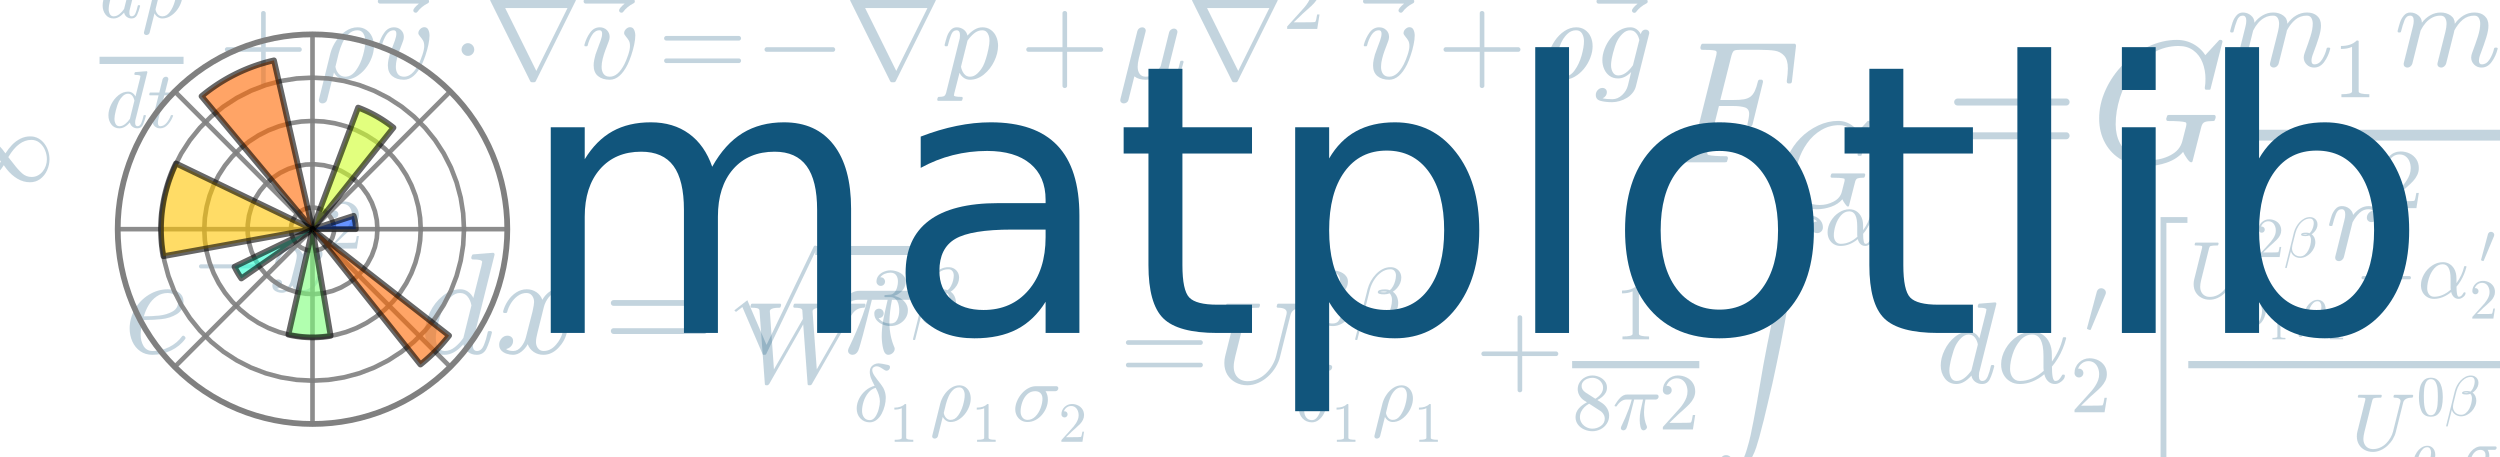 <?xml version="1.0" encoding="utf-8" standalone="no"?>
<!DOCTYPE svg PUBLIC "-//W3C//DTD SVG 1.1//EN"
  "http://www.w3.org/Graphics/SVG/1.1/DTD/svg11.dtd">
<!-- Created with matplotlib (http://matplotlib.org/) -->
<svg height="79pt" version="1.1" viewBox="0 0 432 79" width="432pt" xmlns="http://www.w3.org/2000/svg" xmlns:xlink="http://www.w3.org/1999/xlink">
 <defs>
  <style type="text/css">
*{stroke-linecap:butt;stroke-linejoin:round;}
  </style>
 </defs>
 <g id="figure_1">
  <g id="patch_1">
   <path d="
M0 79.2
L432 79.2
L432 0
L0 0
z
" style="fill:#ffffff;"/>
  </g>
  <g id="axes_1">
   <g id="text_1">
    <!-- $W^{3\beta}_{\delta_1 \rho_1 \sigma_2} = U^{3\beta}_{\delta_1 \rho_1} + \frac{1}{8 \pi 2} \int^{\alpha_2}_{\alpha_2} d \alpha^\prime_2 \left[\frac{ U^{2\beta}_{\delta_1 \rho_1} - \alpha^\prime_2U^{1\beta}_{\rho_1 \sigma_2} }{U^{0\beta}_{\rho_1 \sigma_2}}\right]$ -->
    <defs>
     <path d="
M9.516 7.719
Q11.859 4.297 15.812 2.641
Q19.781 0.984 24.312 0.984
Q30.125 0.984 32.562 5.938
Q35.016 10.891 35.016 17.188
Q35.016 20.016 34.5 22.844
Q33.984 25.688 32.766 28.125
Q31.547 30.562 29.422 32.031
Q27.297 33.5 24.219 33.5
L17.578 33.5
Q16.703 33.5 16.703 34.422
L16.703 35.297
Q16.703 36.078 17.578 36.078
L23.094 36.531
Q26.609 36.531 28.922 39.156
Q31.25 41.797 32.328 45.578
Q33.406 49.359 33.406 52.781
Q33.406 57.562 31.156 60.641
Q28.906 63.719 24.312 63.719
Q20.516 63.719 17.047 62.281
Q13.578 60.844 11.531 57.906
Q11.719 57.953 11.859 57.984
Q12.016 58.016 12.203 58.016
Q14.453 58.016 15.969 56.453
Q17.484 54.891 17.484 52.688
Q17.484 50.531 15.969 48.969
Q14.453 47.406 12.203 47.406
Q10.016 47.406 8.453 48.969
Q6.891 50.531 6.891 52.688
Q6.891 56.984 9.469 60.156
Q12.062 63.328 16.141 64.969
Q20.219 66.609 24.312 66.609
Q27.344 66.609 30.703 65.703
Q34.078 64.797 36.812 63.109
Q39.547 61.422 41.281 58.781
Q43.016 56.156 43.016 52.781
Q43.016 48.578 41.141 45.016
Q39.266 41.453 35.984 38.859
Q32.719 36.281 28.812 35.016
Q33.156 34.188 37.062 31.734
Q40.969 29.297 43.328 25.484
Q45.703 21.688 45.703 17.281
Q45.703 11.766 42.672 7.297
Q39.656 2.828 34.719 0.312
Q29.781 -2.203 24.312 -2.203
Q19.625 -2.203 14.906 -0.406
Q10.203 1.375 7.203 4.938
Q4.203 8.5 4.203 13.484
Q4.203 15.969 5.859 17.625
Q7.516 19.281 10.016 19.281
Q11.625 19.281 12.969 18.531
Q14.312 17.781 15.062 16.406
Q15.828 15.047 15.828 13.484
Q15.828 11.031 14.109 9.375
Q12.406 7.719 10.016 7.719
z
" id="Cmr10-33"/>
     <path d="
M4.984 0
L4.984 2.688
Q4.984 2.938 5.172 3.219
L20.703 20.406
Q24.219 24.219 26.406 26.797
Q28.609 29.391 30.75 32.766
Q32.906 36.141 34.156 39.625
Q35.406 43.109 35.406 47.016
Q35.406 51.125 33.891 54.859
Q32.375 58.594 29.375 60.844
Q26.375 63.094 22.125 63.094
Q17.781 63.094 14.312 60.469
Q10.844 57.859 9.422 53.719
Q9.812 53.812 10.5 53.812
Q12.75 53.812 14.328 52.297
Q15.922 50.781 15.922 48.391
Q15.922 46.094 14.328 44.5
Q12.75 42.922 10.5 42.922
Q8.156 42.922 6.562 44.547
Q4.984 46.188 4.984 48.391
Q4.984 52.156 6.391 55.438
Q7.812 58.734 10.469 61.297
Q13.141 63.875 16.484 65.234
Q19.828 66.609 23.578 66.609
Q29.297 66.609 34.219 64.188
Q39.156 61.766 42.031 57.344
Q44.922 52.938 44.922 47.016
Q44.922 42.672 43.016 38.766
Q41.109 34.859 38.125 31.656
Q35.156 28.469 30.516 24.406
Q25.875 20.359 24.422 19
L13.094 8.109
L22.703 8.109
Q29.781 8.109 34.547 8.219
Q39.312 8.344 39.594 8.594
Q40.766 9.859 42 17.828
L44.922 17.828
L42.094 0
z
" id="Cmr10-32"/>
     <path d="
M2.688 -19.391
Q2.391 -19.391 2.141 -19.047
Q1.906 -18.703 1.906 -18.406
L17.281 43.406
Q18.609 48.391 21.141 53.078
Q23.688 57.766 27.516 61.797
Q31.344 65.828 35.938 68.172
Q40.531 70.516 45.703 70.516
Q49.422 70.516 52.422 68.875
Q55.422 67.234 57.156 64.281
Q58.891 61.328 58.891 57.625
Q58.891 54.047 57.516 50.797
Q56.156 47.562 53.703 44.75
Q51.266 41.938 48.484 40.188
Q50.094 39.156 51.359 37.562
Q52.641 35.984 53.422 34.25
Q54.203 32.516 54.641 30.391
Q55.078 28.266 55.078 26.422
Q55.078 21.297 52.875 16.312
Q50.688 11.328 46.891 7.266
Q43.109 3.219 38.219 0.844
Q33.344 -1.516 28.219 -1.516
Q22.609 -1.516 18.109 1.562
Q13.625 4.641 11.922 9.906
L4.688 -18.797
Q4.688 -19.391 3.906 -19.391
z

M28.422 1.219
Q32.906 1.219 36.547 4.172
Q40.188 7.125 42.547 11.594
Q44.922 16.062 46.156 21.062
Q47.406 26.078 47.406 30.172
Q47.406 35.25 44.484 38.188
Q41.062 36.922 37.797 36.922
Q29.891 36.922 29.891 39.594
Q29.891 43.109 38.922 43.109
Q42.141 43.109 44.828 42.094
Q46.969 43.75 48.719 46.969
Q50.484 50.203 51.391 53.719
Q52.297 57.234 52.297 60.297
Q52.297 63.578 50.562 65.75
Q48.828 67.922 45.516 67.922
Q39.406 67.922 34.156 64.156
Q28.906 60.406 25.297 54.656
Q21.688 48.922 20.125 42.828
L14.594 20.703
Q14.062 18.406 13.922 15.578
Q13.922 9.328 18.016 5.266
Q22.125 1.219 28.422 1.219
M32.906 39.891
Q34.422 39.5 37.891 39.5
Q39.594 39.5 41.312 40.094
Q41.219 40.188 40.922 40.188
Q39.844 40.484 38.625 40.484
Q34.078 40.484 32.906 39.891" id="Cmmi10-af"/>
     <path d="
M10.203 23
Q9.375 23 8.828 23.625
Q8.297 24.266 8.297 25
Q8.297 25.734 8.828 26.359
Q9.375 27 10.203 27
L67.578 27
Q68.359 27 68.875 26.359
Q69.391 25.734 69.391 25
Q69.391 24.266 68.875 23.625
Q68.359 23 67.578 23
z
" id="Cmsy10-a1"/>
     <path d="
M10.594 -217.094
Q13.094 -219.578 16.703 -219.578
Q20.312 -219.578 23.281 -214.625
Q26.266 -209.672 28.516 -202.25
Q30.766 -194.828 31.812 -189.812
Q32.859 -184.812 34.422 -176.906
Q35.844 -169.531 37.156 -162.109
Q38.484 -154.688 39.875 -146.312
Q41.266 -137.938 42.797 -129.312
Q44.344 -120.703 46.297 -110.984
Q48.922 -98.188 50.062 -92.688
Q51.219 -87.203 53.562 -76.828
Q55.906 -66.453 56.656 -63.156
Q57.422 -59.859 60.984 -45.125
L62.312 -39.891
Q64.547 -31.109 65.766 -26.594
Q67 -22.078 69.562 -15.547
Q72.125 -9.031 75.578 -4.516
Q79.047 0 83.203 0
Q86.141 0 88.641 -1.312
Q91.156 -2.641 92.719 -4.938
Q94.281 -7.234 94.281 -10.203
Q94.281 -12.359 92.859 -13.766
Q91.453 -15.188 89.312 -15.188
Q87.109 -15.188 85.641 -13.766
Q84.188 -12.359 84.188 -10.203
Q84.188 -8.016 85.641 -6.547
Q87.109 -5.078 89.312 -5.078
Q86.719 -2.594 83.297 -2.594
Q81.453 -2.594 79.219 -8
Q77 -13.422 75.125 -20.766
Q73.25 -28.125 72.234 -33.031
Q71.234 -37.938 69.828 -45.312
Q68.172 -53.656 67.062 -59.859
Q65.969 -66.062 64.406 -75.188
Q62.844 -84.328 61.344 -92.578
Q59.859 -100.828 57.812 -111.188
Q56.5 -117.719 54 -129.562
Q51.516 -141.406 50.703 -144.969
Q49.906 -148.531 46.609 -162.391
Q43.312 -176.266 43.109 -177.094
L41.891 -181.688
Q39.312 -192.281 36.688 -200.312
Q34.078 -208.344 29.016 -215.281
Q23.969 -222.219 16.703 -222.219
Q12.359 -222.219 8.984 -219.281
Q5.609 -216.359 5.609 -212.109
Q5.609 -209.906 7.078 -208.438
Q8.547 -206.984 10.688 -206.984
Q12.109 -206.984 13.25 -207.656
Q14.406 -208.344 15.062 -209.516
Q15.719 -210.688 15.719 -212.109
Q15.719 -214.266 14.25 -215.672
Q12.797 -217.094 10.594 -217.094" id="Cmex10-5a"/>
     <path d="
M20.125 -1.125
Q15.375 -1.125 11.688 1.125
Q8.016 3.375 6 7.172
Q4 10.984 4 15.828
Q4 22.609 7.781 29.25
Q11.578 35.891 17.844 40.031
Q24.125 44.188 31 44.188
Q36.078 44.188 39.938 41.531
Q43.797 38.875 45.797 34.453
Q47.797 30.031 47.797 25
L47.906 18.312
Q51.312 23.047 53.688 28.141
Q56.062 33.25 57.328 38.719
Q57.516 39.312 58.109 39.312
L59.281 39.312
Q60.203 39.312 60.203 38.375
Q60.203 38.281 60.109 38.094
Q58.938 33.5 57.172 29.266
Q55.422 25.047 53.047 21.094
Q50.688 17.141 47.906 13.922
Q47.906 1.516 50.781 1.516
Q52.641 1.516 53.828 2.609
Q55.031 3.719 55.938 5.328
Q56.844 6.938 57.078 6.984
L58.297 6.984
Q59.078 6.984 59.078 6
Q59.078 3.516 56.219 1.188
Q53.375 -1.125 50.594 -1.125
Q46.969 -1.125 44.578 1.219
Q42.188 3.562 41.312 7.328
Q36.625 3.328 31.156 1.094
Q25.688 -1.125 20.125 -1.125
M20.312 1.516
Q31 1.516 40.828 10.297
Q40.766 10.891 40.672 11.734
Q40.578 12.594 40.578 12.703
L40.578 23.484
Q40.578 41.609 30.812 41.609
Q24.953 41.609 20.547 36.594
Q16.156 31.594 13.938 24.625
Q11.719 17.672 11.719 11.922
Q11.719 7.562 13.938 4.531
Q16.156 1.516 20.312 1.516" id="Cmmi10-ae"/>
     <path d="
M18.703 -1.125
Q14.266 -1.125 10.812 1
Q7.375 3.125 5.484 6.734
Q3.609 10.359 3.609 14.703
Q3.609 19.344 5.703 24.469
Q7.812 29.594 11.453 33.844
Q15.094 38.094 19.672 40.594
Q24.266 43.109 29.109 43.109
L54.297 43.109
Q55.328 43.109 56.047 42.422
Q56.781 41.75 56.781 40.578
Q56.781 39.109 55.734 38.016
Q54.688 36.922 53.219 36.922
L41.016 36.922
Q43.891 32.625 43.891 26.516
Q43.891 21.484 41.938 16.594
Q39.984 11.719 36.516 7.688
Q33.062 3.656 28.438 1.266
Q23.828 -1.125 18.703 -1.125
M18.797 1.516
Q24.266 1.516 28.484 5.781
Q32.719 10.062 34.953 16.234
Q37.203 22.406 37.203 27.688
Q37.203 31.984 34.828 34.453
Q32.469 36.922 28.219 36.922
Q22.406 36.922 18.328 33.016
Q14.266 29.109 12.234 23.188
Q10.203 17.281 10.203 11.812
Q10.203 7.516 12.469 4.516
Q14.75 1.516 18.797 1.516" id="Cmmi10-be"/>
     <path d="
M2.781 -18.797
Q2.781 -18.219 2.875 -18.016
L12.797 21.922
Q14.203 27.297 17.641 32.438
Q21.094 37.594 25.969 40.891
Q30.859 44.188 36.281 44.188
Q40.625 44.188 43.875 41.922
Q47.125 39.656 48.75 35.969
Q50.391 32.281 50.391 27.875
Q50.391 23.047 48.406 17.875
Q46.438 12.703 42.938 8.406
Q39.453 4.109 34.906 1.484
Q30.375 -1.125 25.391 -1.125
Q22.469 -1.125 19.875 0.609
Q17.281 2.344 15.828 5.172
L9.906 -18.406
Q9.625 -19.828 8.453 -20.703
Q7.281 -21.578 5.812 -21.578
Q4.594 -21.578 3.688 -20.812
Q2.781 -20.062 2.781 -18.797
M25.594 1.516
Q30.906 1.516 34.828 6.953
Q38.766 12.406 40.844 19.75
Q42.922 27.094 42.922 32.172
Q42.922 35.984 41.25 38.797
Q39.594 41.609 36.078 41.609
Q31.734 41.609 28.406 38.312
Q25.094 35.016 23.094 30.562
Q21.094 26.125 19.828 21.297
L17.094 10.109
Q17.719 6.5 19.938 4
Q22.172 1.516 25.594 1.516" id="Cmmi10-bd"/>
     <path d="
M4.203 15.188
Q4.203 21.188 8.156 25.797
Q12.109 30.422 18.312 33.5
L14.594 35.891
Q11.188 38.141 9.031 41.875
Q6.891 45.609 6.891 49.703
Q6.891 54.5 9.406 58.344
Q11.922 62.203 16.094 64.406
Q20.266 66.609 25 66.609
Q29.438 66.609 33.562 64.797
Q37.703 62.984 40.359 59.609
Q43.016 56.25 43.016 51.609
Q43.016 48.25 41.422 45.359
Q39.844 42.484 37.078 40.188
Q34.328 37.891 31.203 36.281
L36.922 32.625
Q40.875 30.031 43.281 25.828
Q45.703 21.625 45.703 17
Q45.703 11.578 42.797 7.125
Q39.891 2.688 35.109 0.234
Q30.328 -2.203 25 -2.203
Q19.828 -2.203 15.016 -0.094
Q10.203 2 7.203 5.984
Q4.203 9.969 4.203 15.188
M9.625 15.188
Q9.625 11.234 11.797 7.953
Q13.969 4.688 17.531 2.828
Q21.094 0.984 25 0.984
Q30.812 0.984 35.547 4.375
Q40.281 7.766 40.281 13.375
Q40.281 15.281 39.516 17.156
Q38.766 19.047 37.422 20.578
Q36.078 22.125 34.422 23.094
L21 31.781
Q17.875 30.125 15.25 27.578
Q12.641 25.047 11.125 21.875
Q9.625 18.703 9.625 15.188
M16.5 45.703
L28.609 37.891
Q32.812 40.328 35.5 43.797
Q38.188 47.266 38.188 51.609
Q38.188 54.984 36.297 57.781
Q34.422 60.594 31.391 62.156
Q28.375 63.719 24.906 63.719
Q21.875 63.719 18.797 62.547
Q15.719 61.375 13.719 59.047
Q11.719 56.734 11.719 53.609
Q11.719 48.922 16.5 45.703" id="Cmr10-38"/>
     <path d="
M27.297 -295.906
L27.297 4
L57.328 4
L57.328 -2.484
L33.797 -2.484
L33.797 -289.406
L57.328 -289.406
L57.328 -295.906
z
" id="Cmex10-22"/>
     <path d="
M9.281 0
L9.281 3.516
Q21.781 3.516 21.781 6.688
L21.781 59.188
Q16.609 56.688 8.688 56.688
L8.688 60.203
Q20.953 60.203 27.203 66.609
L28.609 66.609
Q28.953 66.609 29.266 66.328
Q29.594 66.062 29.594 65.719
L29.594 6.688
Q29.594 3.516 42.094 3.516
L42.094 0
z
" id="Cmr10-31"/>
     <path d="
M10.109 1.703
Q10.109 2.25 10.5 3.328
Q13.281 9.125 15.688 14.719
Q18.109 20.312 20.031 25.609
Q21.969 30.906 23.578 36.922
L17.188 36.922
Q13.531 36.922 10.344 34.625
Q7.172 32.328 5.078 28.812
Q4.891 28.422 4.5 28.422
L3.328 28.422
Q2.391 28.422 2.391 29.391
Q2.391 29.594 2.594 29.984
Q5.859 35.547 9.594 39.328
Q13.328 43.109 18.016 43.109
L54.297 43.109
Q55.328 43.109 56.047 42.422
Q56.781 41.75 56.781 40.578
Q56.781 39.109 55.734 38.016
Q54.688 36.922 53.219 36.922
L40.484 36.922
Q38.875 29.047 38.719 21.578
Q38.719 11.969 42.094 4.203
Q42.391 3.609 42.391 2.984
Q42.391 1.906 41.75 0.969
Q41.109 0.047 40.109 -0.531
Q39.109 -1.125 37.984 -1.125
Q35.359 -1.125 34.375 3.172
Q33.406 7.469 33.406 11.531
Q33.406 17.234 34.375 22.531
Q35.359 27.828 37.5 36.922
L26.609 36.922
Q18.703 4.891 17.094 1.609
Q15.672 -1.125 13.188 -1.125
Q11.969 -1.125 11.031 -0.312
Q10.109 0.484 10.109 1.703" id="Cmmi10-bc"/>
     <path d="
M17.828 -1.125
L13.188 62.594
Q12.844 64.062 10.984 64.422
Q9.125 64.797 6.391 64.797
Q5.422 64.797 5.422 66.109
Q5.766 67.391 5.953 67.844
Q6.156 68.312 7.078 68.312
L30.906 68.312
Q31.891 68.312 31.891 67
Q31.5 64.797 30.609 64.797
Q22.609 64.797 22.125 62.016
L25.688 11.531
L50.688 55.078
L50.203 62.594
Q49.859 64.062 48 64.422
Q46.141 64.797 43.406 64.797
Q42.391 64.797 42.391 66.109
Q42.719 67.391 42.906 67.844
Q43.109 68.312 44.094 68.312
L67.922 68.312
Q68.891 68.312 68.891 67
Q68.844 66.75 68.703 66.156
Q68.562 65.578 68.312 65.188
Q68.062 64.797 67.578 64.797
Q59.516 64.797 59.078 62.016
L59.078 61.281
L62.703 11.531
L89.891 58.984
Q90.484 60.062 90.484 61.078
Q90.484 63.141 88.469 63.969
Q86.469 64.797 83.984 64.797
Q83.016 64.797 83.016 66.109
Q83.203 66.891 83.328 67.328
Q83.453 67.781 83.766 68.047
Q84.078 68.312 84.719 68.312
L103.812 68.312
Q104.781 68.312 104.781 67
Q104.734 66.75 104.578 66.141
Q104.438 65.531 104.172 65.156
Q103.906 64.797 103.516 64.797
Q96.391 64.797 92.672 58.297
Q92.391 58.016 92.391 58.016
L58.5 -1.125
Q57.953 -2.203 56.781 -2.203
L56 -2.203
Q54.781 -2.203 54.781 -1.125
L50.984 50.391
L21.578 -1.125
Q20.844 -2.203 19.828 -2.203
L19 -2.203
Q17.828 -2.203 17.828 -1.125" id="Cmmi10-57"/>
     <path d="
M3.516 5.422
Q2.875 5.609 2.875 6.391
L15.094 51.812
Q15.672 53.656 17.078 54.781
Q18.5 55.906 20.312 55.906
Q22.656 55.906 24.438 54.359
Q26.219 52.828 26.219 50.484
Q26.219 49.469 25.688 48.188
L7.625 4.984
Q7.281 4.297 6.688 4.297
Q6.156 4.297 5 4.781
Q3.859 5.281 3.516 5.422" id="Cmsy10-30"/>
     <path d="
M7.516 23
Q6.688 23 6.141 23.625
Q5.609 24.266 5.609 25
Q5.609 25.734 6.141 26.359
Q6.688 27 7.516 27
L36.922 27
L36.922 56.5
Q36.922 57.281 37.5 57.781
Q38.094 58.297 38.922 58.297
Q39.656 58.297 40.281 57.781
Q40.922 57.281 40.922 56.5
L40.922 27
L70.312 27
Q71.047 27 71.578 26.359
Q72.125 25.734 72.125 25
Q72.125 24.266 71.578 23.625
Q71.047 23 70.312 23
L40.922 23
L40.922 -6.5
Q40.922 -7.281 40.281 -7.781
Q39.656 -8.297 38.922 -8.297
Q38.094 -8.297 37.5 -7.781
Q36.922 -7.281 36.922 -6.5
L36.922 23
z
" id="Cmr10-2b"/>
     <path d="
M25 -2.203
Q12.75 -2.203 8.328 7.875
Q3.906 17.969 3.906 31.891
Q3.906 40.578 5.484 48.234
Q7.078 55.906 11.781 61.25
Q16.5 66.609 25 66.609
Q31.594 66.609 35.781 63.375
Q39.984 60.156 42.188 55.047
Q44.391 49.953 45.188 44.109
Q46 38.281 46 31.891
Q46 23.297 44.406 15.797
Q42.828 8.297 38.188 3.047
Q33.547 -2.203 25 -2.203
M25 0.391
Q30.562 0.391 33.297 6.094
Q36.031 11.812 36.672 18.75
Q37.312 25.688 37.312 33.5
Q37.312 41.016 36.672 47.359
Q36.031 53.719 33.312 58.859
Q30.609 64.016 25 64.016
Q19.344 64.016 16.609 58.828
Q13.875 53.656 13.234 47.328
Q12.594 41.016 12.594 33.5
Q12.594 27.938 12.859 23
Q13.141 18.062 14.312 12.812
Q15.484 7.562 18.094 3.969
Q20.703 0.391 25 0.391" id="Cmr10-30"/>
     <path d="
M17.391 -1.125
Q11.078 -1.125 7.438 3.641
Q3.812 8.406 3.812 14.891
Q3.812 21.297 7.125 28.172
Q10.453 35.062 16.094 39.625
Q21.734 44.188 28.219 44.188
Q31.156 44.188 33.516 42.547
Q35.891 40.922 37.203 38.188
L42.828 60.5
Q43.219 62.203 43.312 63.188
Q43.312 64.797 36.812 64.797
Q35.797 64.797 35.797 66.109
Q35.844 66.359 36.016 66.984
Q36.188 67.625 36.453 67.969
Q36.719 68.312 37.203 68.312
L50.688 69.391
Q51.906 69.391 51.906 68.109
L37.5 10.594
Q36.812 8.938 36.812 5.812
Q36.812 1.516 39.703 1.516
Q42.828 1.516 44.453 5.484
Q46.094 9.469 47.219 14.703
Q47.406 15.281 48 15.281
L49.219 15.281
Q49.609 15.281 49.844 14.938
Q50.094 14.594 50.094 14.312
Q48.344 7.328 46.266 3.094
Q44.188 -1.125 39.5 -1.125
Q36.141 -1.125 33.547 0.844
Q30.953 2.828 30.328 6.109
Q23.875 -1.125 17.391 -1.125
M17.484 1.516
Q21.094 1.516 24.484 4.219
Q27.875 6.938 30.328 10.594
Q30.422 10.688 30.422 10.984
L35.891 33.016
Q35.297 36.531 33.297 39.062
Q31.297 41.609 27.984 41.609
Q24.609 41.609 21.703 38.844
Q18.797 36.078 16.797 32.328
Q14.844 28.328 13.062 21.344
Q11.281 14.359 11.281 10.5
Q11.281 7.031 12.766 4.266
Q14.266 1.516 17.484 1.516" id="Cmmi10-64"/>
     <path d="
M7.516 13.281
Q6.688 13.281 6.141 13.906
Q5.609 14.547 5.609 15.281
Q5.609 16.109 6.141 16.688
Q6.688 17.281 7.516 17.281
L70.312 17.281
Q71.047 17.281 71.578 16.688
Q72.125 16.109 72.125 15.281
Q72.125 14.547 71.578 13.906
Q71.047 13.281 70.312 13.281
z

M7.516 32.719
Q6.688 32.719 6.141 33.297
Q5.609 33.891 5.609 34.719
Q5.609 35.453 6.141 36.078
Q6.688 36.719 7.516 36.719
L70.312 36.719
Q71.047 36.719 71.578 36.078
Q72.125 35.453 72.125 34.719
Q72.125 33.891 71.578 33.297
Q71.047 32.719 70.312 32.719
z
" id="Cmr10-3d"/>
     <path d="
M0.875 -295.906
L0.875 -289.406
L24.422 -289.406
L24.422 -2.484
L0.875 -2.484
L0.875 4
L30.906 4
L30.906 -295.906
z
" id="Cmex10-23"/>
     <path d="
M20.016 -1.516
Q16.547 -1.516 13.562 -0.219
Q10.594 1.078 8.375 3.516
Q6.156 5.953 5.078 8.953
Q4 11.969 4 15.484
Q4 21.734 6.953 27.609
Q9.906 33.5 15.016 37.797
Q20.125 42.094 26.125 43.609
Q23.188 49.031 21.656 52.953
Q20.125 56.891 20.125 60.984
Q20.125 64.016 21.531 66.328
Q22.953 68.656 25.438 69.969
Q27.938 71.297 31 71.297
Q33.984 71.297 42.828 69.281
Q45.125 68.75 45.125 66.609
Q45.125 64.938 43.891 63.562
Q42.672 62.203 41.016 62.203
Q39.797 62.203 38.812 62.766
Q37.844 63.328 35.734 64.734
Q33.641 66.156 31.984 66.906
Q30.328 67.672 28.516 67.672
Q26.469 67.672 24.828 66.422
Q23.188 65.188 23.188 63.188
Q23.188 60.016 26 55.891
Q28.812 51.766 33.984 45.312
Q39.891 37.797 39.891 28.719
Q39.891 24.219 38.594 18.984
Q37.312 13.766 34.844 9.125
Q32.375 4.5 28.531 1.484
Q24.703 -1.516 20.016 -1.516
M20.219 1.219
Q24.125 1.219 26.922 5.266
Q29.734 9.328 31.172 14.922
Q32.625 20.516 32.625 24.312
Q32.625 31.781 27.391 41.109
Q22.125 39.656 18.312 34.969
Q14.5 30.281 12.547 24.172
Q10.594 18.062 10.594 12.594
Q10.594 7.812 13.078 4.516
Q15.578 1.219 20.219 1.219" id="Cmmi10-b1"/>
     <path d="
M14.703 13.922
Q14.703 10.25 16.141 7.375
Q17.578 4.5 20.312 2.906
Q23.047 1.312 26.703 1.312
Q31 1.312 35.078 3.062
Q39.156 4.828 42.422 7.953
Q45.703 11.078 48.016 15.078
Q50.344 19.094 51.312 23
L60.297 59.078
Q60.5 60.156 60.5 60.594
Q60.5 64.797 52.781 64.797
Q51.812 64.797 51.812 66.109
Q52.156 67.391 52.344 67.844
Q52.547 68.312 53.516 68.312
L75.203 68.312
Q75.641 68.312 75.922 67.875
Q76.219 67.438 76.219 67
Q76.219 66.938 76.016 66.234
Q75.828 65.531 75.562 65.156
Q75.297 64.797 74.906 64.797
Q65.328 64.797 63.812 58.688
L54.781 22.609
Q53.656 17.922 51 13.5
Q48.344 9.078 44.453 5.484
Q40.578 1.906 35.906 -0.141
Q31.25 -2.203 26.422 -2.203
Q20.906 -2.203 16.328 0.219
Q11.766 2.641 9.172 6.984
Q6.594 11.328 6.594 17
Q6.594 20.266 7.328 23
L17 61.812
Q17.188 62.797 17.188 63.188
Q17.188 64.266 16.016 64.406
Q14.109 64.797 8.797 64.797
Q7.812 64.797 7.812 66.109
Q8.156 67.391 8.344 67.844
Q8.547 68.312 9.516 68.312
L36.375 68.312
Q37.406 68.312 37.406 67
Q37.359 66.75 37.203 66.156
Q37.062 65.578 36.812 65.188
Q36.578 64.797 36.078 64.797
Q29.984 64.797 27.594 64.109
Q26.266 63.625 25.688 61.375
L16.016 22.609
Q14.703 17.328 14.703 13.922" id="Cmmi10-55"/>
    </defs>
    <g style="fill:#11557c;opacity:0.25;" transform="translate(128.6 66.16)scale(0.2 -0.2)">
     <use transform="translate(0.0 0.135)" xlink:href="#Cmmi10-57"/>
     <use transform="translate(109.442 50.607)scale(0.7)" xlink:href="#Cmr10-33"/>
     <use transform="translate(144.442 50.607)scale(0.7)" xlink:href="#Cmmi10-af"/>
     <use transform="translate(94.385 -33.043)scale(0.7)" xlink:href="#Cmmi10-b1"/>
     <use transform="translate(125.454 -50.899)scale(0.49)" xlink:href="#Cmr10-31"/>
     <use transform="translate(160.454 -33.043)scale(0.7)" xlink:href="#Cmmi10-bd"/>
     <use transform="translate(196.65 -50.899)scale(0.49)" xlink:href="#Cmr10-31"/>
     <use transform="translate(231.65 -33.043)scale(0.7)" xlink:href="#Cmmi10-be"/>
     <use transform="translate(271.606 -50.899)scale(0.49)" xlink:href="#Cmr10-32"/>
     <use transform="translate(324.165 0.135)" xlink:href="#Cmr10-3d"/>
     <use transform="translate(408.224 0.135)" xlink:href="#Cmmi10-55"/>
     <use transform="translate(491.494 50.607)scale(0.7)" xlink:href="#Cmr10-33"/>
     <use transform="translate(526.494 50.607)scale(0.7)" xlink:href="#Cmmi10-af"/>
     <use transform="translate(476.437 -33.043)scale(0.7)" xlink:href="#Cmmi10-b1"/>
     <use transform="translate(507.506 -50.899)scale(0.49)" xlink:href="#Cmr10-31"/>
     <use transform="translate(542.506 -33.043)scale(0.7)" xlink:href="#Cmmi10-bd"/>
     <use transform="translate(578.702 -50.899)scale(0.49)" xlink:href="#Cmr10-31"/>
     <use transform="translate(631.261 0.135)" xlink:href="#Cmr10-2b"/>
     <use transform="translate(752.319 37.635)scale(0.7)" xlink:href="#Cmr10-31"/>
     <use transform="translate(715.319 -40.241)scale(0.7)" xlink:href="#Cmr10-38"/>
     <use transform="translate(750.319 -40.241)scale(0.7)" xlink:href="#Cmmi10-bc"/>
     <use transform="translate(790.207 -40.241)scale(0.7)" xlink:href="#Cmr10-32"/>
     <use transform="translate(837.707 144.578)" xlink:href="#Cmex10-5a"/>
     <use transform="translate(933.224 119.069)scale(0.7)" xlink:href="#Cmmi10-ae"/>
     <use transform="translate(977.965 101.212)scale(0.49)" xlink:href="#Cmr10-32"/>
     <use transform="translate(893.225 -103.15)scale(0.7)" xlink:href="#Cmmi10-ae"/>
     <use transform="translate(937.966 -121.007)scale(0.49)" xlink:href="#Cmr10-32"/>
     <use transform="translate(1029.971 0.135)" xlink:href="#Cmmi10-64"/>
     <use transform="translate(1081.973 0.135)" xlink:href="#Cmmi10-ae"/>
     <use transform="translate(1158.134 42.651)scale(0.7)" xlink:href="#Cmsy10-30"/>
     <use transform="translate(1145.889 -25.374)scale(0.7)" xlink:href="#Cmr10-32"/>
     <use transform="translate(1202.63 140.139)scale(0.773)" xlink:href="#Cmex10-22"/>
     <use transform="translate(1247.677 73.36)scale(0.7)" xlink:href="#Cmmi10-55"/>
     <use transform="translate(1305.966 108.69)scale(0.49)" xlink:href="#Cmr10-32"/>
     <use transform="translate(1330.466 108.69)scale(0.49)" xlink:href="#Cmmi10-af"/>
     <use transform="translate(1295.426 50.135)scale(0.49)" xlink:href="#Cmmi10-b1"/>
     <use transform="translate(1317.174 37.635)scale(0.343)" xlink:href="#Cmr10-31"/>
     <use transform="translate(1341.674 50.135)scale(0.49)" xlink:href="#Cmmi10-bd"/>
     <use transform="translate(1367.012 37.635)scale(0.343)" xlink:href="#Cmr10-31"/>
     <use transform="translate(1391.512 73.36)scale(0.7)" xlink:href="#Cmsy10-a1"/>
     <use transform="translate(1445.892 73.36)scale(0.7)" xlink:href="#Cmmi10-ae"/>
     <use transform="translate(1499.204 103.121)scale(0.49)" xlink:href="#Cmsy10-30"/>
     <use transform="translate(1490.633 55.503)scale(0.49)" xlink:href="#Cmr10-32"/>
     <use transform="translate(1530.352 73.36)scale(0.7)" xlink:href="#Cmmi10-55"/>
     <use transform="translate(1586.708 103.322)scale(0.49)" xlink:href="#Cmr10-31"/>
     <use transform="translate(1611.208 103.322)scale(0.49)" xlink:href="#Cmmi10-af"/>
     <use transform="translate(1578.101 55.503)scale(0.49)" xlink:href="#Cmmi10-bd"/>
     <use transform="translate(1603.438 43.004)scale(0.343)" xlink:href="#Cmr10-31"/>
     <use transform="translate(1627.938 55.503)scale(0.49)" xlink:href="#Cmmi10-be"/>
     <use transform="translate(1655.907 43.004)scale(0.343)" xlink:href="#Cmr10-32"/>
     <use transform="translate(1388.677 -58.129)scale(0.7)" xlink:href="#Cmmi10-55"/>
     <use transform="translate(1445.033 -28.167)scale(0.49)" xlink:href="#Cmr10-30"/>
     <use transform="translate(1469.533 -28.167)scale(0.49)" xlink:href="#Cmmi10-af"/>
     <use transform="translate(1436.426 -75.986)scale(0.49)" xlink:href="#Cmmi10-bd"/>
     <use transform="translate(1461.763 -88.486)scale(0.343)" xlink:href="#Cmr10-31"/>
     <use transform="translate(1486.263 -75.986)scale(0.49)" xlink:href="#Cmmi10-be"/>
     <use transform="translate(1514.233 -88.486)scale(0.343)" xlink:href="#Cmr10-32"/>
     <use transform="translate(1692.907 140.139)scale(0.773)" xlink:href="#Cmex10-23"/>
     <path d="
M715.319 12.635
L715.319 18.885
L825.207 18.885
L825.207 12.635
L715.319 12.635
z
"/>
     <path d="
M1247.68 12.635
L1247.68 18.885
L1680.41 18.885
L1680.41 12.635
L1247.68 12.635
z
"/>
    </g>
   </g>
   <g id="text_2">
    <!-- $\frac{d\rho}{d t} + \rho \vec{v}\cdot\nabla\vec{v} = -\nabla p + \mu\nabla^2 \vec{v} + \rho \vec{g}$ -->
    <defs>
     <path d="
M8.406 25
Q8.406 26.422 9.125 27.688
Q9.859 28.953 11.156 29.734
Q12.453 30.516 13.922 30.516
Q15.328 30.516 16.625 29.734
Q17.922 28.953 18.656 27.688
Q19.391 26.422 19.391 25
Q19.391 22.75 17.797 21.109
Q16.219 19.484 13.922 19.484
Q11.672 19.484 10.031 21.109
Q8.406 22.75 8.406 25" id="Cmsy10-a2"/>
     <path d="
M1.422 -14.312
Q1.422 -11.859 3.094 -10.031
Q4.781 -8.203 7.172 -8.203
Q8.797 -8.203 9.891 -9.203
Q10.984 -10.203 10.984 -11.812
Q10.984 -13.625 9.953 -15.062
Q8.938 -16.5 7.328 -17.094
Q10.016 -17.922 15.719 -17.922
Q20.312 -17.922 24.125 -14.375
Q27.938 -10.844 29.109 -6.203
L31.984 5.516
Q26.562 0 20.703 0
Q16.406 0 13.344 2.188
Q10.297 4.391 8.688 8.047
Q7.078 11.719 7.078 15.828
Q7.078 20.406 8.953 25.438
Q10.844 30.469 14.234 34.766
Q17.625 39.062 22.016 41.625
Q26.422 44.188 31.297 44.188
Q34.234 44.188 36.578 42.578
Q38.922 40.969 40.281 38.281
Q41.266 42.188 44.578 42.188
Q45.844 42.188 46.719 41.422
Q47.609 40.672 47.609 39.406
Q47.609 39.109 47.578 38.953
Q47.562 38.812 47.516 38.625
L36.078 -6.781
Q35.297 -9.906 33.203 -12.5
Q31.109 -15.094 28.266 -16.828
Q25.438 -18.562 22.062 -19.531
Q18.703 -20.516 15.578 -20.516
Q9.859 -20.516 5.641 -19.406
Q1.422 -18.312 1.422 -14.312
M20.906 2.594
Q27.297 2.594 33.5 11.375
L39.016 33.203
Q38.328 36.672 36.281 39.141
Q34.234 41.609 31.109 41.609
Q27.781 41.609 24.828 38.891
Q21.875 36.188 19.922 32.422
Q18.062 28.812 16.328 22.047
Q14.594 15.281 14.594 11.375
Q14.594 7.953 16.156 5.266
Q17.719 2.594 20.906 2.594" id="Cmmi10-67"/>
     <path d="
M39.109 -2.203
L4.688 67.188
Q4.688 67.281 4.656 67.359
Q4.641 67.438 4.594 67.484
Q4.594 68.312 5.422 68.312
L77.781 68.312
Q78.609 68.312 78.609 67.484
Q78.609 67.391 78.578 67.328
Q78.562 67.281 78.516 67.188
L44.094 -2.203
Q43.609 -3.328 42.281 -3.328
L40.922 -3.328
Q39.594 -3.328 39.109 -2.203
M44.484 6.5
L71.391 60.797
L17.578 60.797
z
" id="Cmsy10-72"/>
     <path d="
M20.016 59.516
Q19.234 59.516 18.719 60.094
Q18.219 60.688 18.219 61.531
Q18.219 62.25 18.719 62.859
Q19.234 63.484 20.016 63.484
L55.422 63.484
Q52.781 67.047 52.781 69.391
Q52.781 70.266 53.391 70.828
Q54 71.391 54.781 71.391
Q56.453 71.391 56.781 69.828
Q57.766 65.531 61.531 63.188
Q62.5 62.547 62.5 61.531
Q62.5 60.297 61.531 59.812
Q55.859 56.984 52.391 52.297
Q52 51.609 50.875 51.609
Q50.141 51.609 49.5 52.188
Q48.875 52.781 48.875 53.609
Q48.875 55.422 53.719 59.516
z
" id="Cmmi10-7e"/>
     <path d="
M-2.484 -19.391
Q-3.422 -19.391 -3.422 -18.109
Q-3.078 -15.922 -2.094 -15.922
Q1.031 -15.922 2.266 -15.359
Q3.516 -14.797 4.203 -12.5
L15.484 32.516
Q16.219 34.375 16.219 37.312
Q16.219 41.609 13.281 41.609
Q10.156 41.609 8.641 37.859
Q7.125 34.125 5.719 28.422
Q5.719 27.781 4.891 27.781
L3.719 27.781
Q3.469 27.781 3.172 28.141
Q2.875 28.516 2.875 28.812
Q3.953 33.156 4.953 36.172
Q5.953 39.203 8.078 41.688
Q10.203 44.188 13.375 44.188
Q16.797 44.188 19.375 42.25
Q21.969 40.328 22.703 37.016
Q25.438 40.188 28.75 42.188
Q32.078 44.188 35.594 44.188
Q39.797 44.188 42.891 41.938
Q46 39.703 47.562 36.062
Q49.125 32.422 49.125 28.219
Q49.125 21.781 45.828 14.891
Q42.531 8.016 36.891 3.438
Q31.25 -1.125 24.812 -1.125
Q21.875 -1.125 19.5 0.531
Q17.141 2.203 15.828 4.891
L11.281 -12.891
Q11.031 -14.359 10.984 -14.594
Q10.984 -15.922 17.578 -15.922
Q18.609 -15.922 18.609 -17.188
Q18.266 -18.5 18.047 -18.938
Q17.828 -19.391 16.891 -19.391
z

M24.906 1.516
Q28.375 1.516 31.344 4.375
Q34.328 7.234 36.188 10.797
Q37.547 13.484 38.734 17.359
Q39.938 21.234 40.812 25.625
Q41.703 30.031 41.703 32.625
Q41.703 34.906 41.094 36.906
Q40.484 38.922 39.094 40.266
Q37.703 41.609 35.406 41.609
Q31.734 41.609 28.484 38.984
Q25.25 36.375 22.609 32.516
L22.609 32.172
L17.094 10.109
Q17.781 6.547 19.734 4.031
Q21.688 1.516 24.906 1.516" id="Cmmi10-70"/>
     <path d="
M10.688 11.281
Q10.688 13.531 11.219 16.203
Q11.766 18.891 12.297 20.625
Q12.844 22.359 14.75 27.391
Q16.656 32.422 16.703 32.625
Q18.016 36.281 18.016 38.625
Q18.016 41.609 15.828 41.609
Q11.859 41.609 9.297 37.531
Q6.734 33.453 5.516 28.422
Q5.328 27.781 4.688 27.781
L3.516 27.781
Q2.688 27.781 2.688 28.719
L2.688 29
Q4.297 34.969 7.609 39.578
Q10.938 44.188 16.016 44.188
Q19.578 44.188 22.047 41.844
Q24.516 39.5 24.516 35.891
Q24.516 34.031 23.688 31.984
Q21.734 26.906 20.609 23.844
Q19.484 20.797 18.531 17.016
Q17.578 13.234 17.578 10.016
Q17.578 6.25 19.312 3.875
Q21.047 1.516 24.703 1.516
Q31.641 1.516 37.203 12.203
Q38.969 15.672 40.531 20.359
Q42.094 25.047 42.094 27.984
Q42.094 31 41.109 32.688
Q40.141 34.375 38.578 36.203
Q37.016 38.031 37.016 39.109
Q37.016 41.062 38.625 42.672
Q40.234 44.281 42.188 44.281
Q44.578 44.281 45.625 42.078
Q46.688 39.891 46.688 37.109
Q46.688 33.797 45.734 29.203
Q44.781 24.609 43.094 19.672
Q41.406 14.75 39.984 11.922
Q33.406 -1.125 24.609 -1.125
Q18.312 -1.125 14.5 2.016
Q10.688 5.172 10.688 11.281" id="Cmmi10-76"/>
     <path d="
M6.203 8.109
Q6.203 9.578 6.5 10.891
L13.719 39.594
L3.219 39.594
Q2.203 39.594 2.203 40.922
Q2.594 43.109 3.516 43.109
L14.594 43.109
L18.609 59.422
Q19 60.75 20.172 61.672
Q21.344 62.594 22.797 62.594
Q24.078 62.594 24.922 61.828
Q25.781 61.078 25.781 59.812
Q25.781 59.516 25.75 59.344
Q25.734 59.188 25.688 58.984
L21.688 43.109
L31.984 43.109
Q33.016 43.109 33.016 41.797
Q32.953 41.547 32.812 40.953
Q32.672 40.375 32.422 39.984
Q32.172 39.594 31.688 39.594
L20.797 39.594
L13.625 10.688
Q12.891 7.859 12.891 5.812
Q12.891 1.516 15.828 1.516
Q20.219 1.516 23.609 5.641
Q27 9.766 28.812 14.703
Q29.203 15.281 29.594 15.281
L30.812 15.281
Q31.203 15.281 31.438 15.016
Q31.688 14.75 31.688 14.406
Q31.688 14.203 31.594 14.109
Q29.391 8.062 25.188 3.469
Q21 -1.125 15.578 -1.125
Q11.625 -1.125 8.906 1.453
Q6.203 4.047 6.203 8.109" id="Cmmi10-74"/>
     <path d="
M2.781 -18.797
Q2.781 -18.219 2.875 -18.016
L17.578 41.016
Q18.016 42.438 19.156 43.312
Q20.312 44.188 21.781 44.188
Q23.047 44.188 23.922 43.422
Q24.812 42.672 24.812 41.406
Q24.812 41.109 24.781 40.938
Q24.75 40.766 24.703 40.578
L18.797 17.188
Q17.828 13.031 17.828 10.016
Q17.828 6.297 19.578 3.906
Q21.344 1.516 24.906 1.516
Q32.172 1.516 37.703 10.594
Q37.75 10.688 37.766 10.734
Q37.797 10.797 37.797 10.891
L45.016 39.891
Q45.359 41.219 46.578 42.156
Q47.797 43.109 49.219 43.109
Q50.391 43.109 51.297 42.328
Q52.203 41.547 52.203 40.281
Q52.203 39.703 52.094 39.5
L44.922 10.688
Q44.188 7.859 44.188 5.812
Q44.188 1.516 47.125 1.516
Q50.25 1.516 51.828 5.375
Q53.422 9.234 54.594 14.703
Q54.781 15.281 55.422 15.281
L56.594 15.281
Q56.984 15.281 57.25 14.969
Q57.516 14.656 57.516 14.312
Q55.766 7.328 53.688 3.094
Q51.609 -1.125 46.922 -1.125
Q43.609 -1.125 41.047 0.781
Q38.484 2.688 37.703 5.906
Q35.203 2.781 31.859 0.828
Q28.516 -1.125 24.812 -1.125
Q18.562 -1.125 14.984 1.812
L9.906 -18.406
Q9.625 -19.828 8.453 -20.703
Q7.281 -21.578 5.812 -21.578
Q4.594 -21.578 3.688 -20.812
Q2.781 -20.062 2.781 -18.797" id="Cmmi10-b9"/>
    </defs>
    <g style="fill:#11557c;opacity:0.25;" transform="translate(17.2 13.72)scale(0.2 -0.2)">
     <use transform="translate(0.0 53.427)scale(0.7)" xlink:href="#Cmmi10-64"/>
     <use transform="translate(36.401 53.427)scale(0.7)" xlink:href="#Cmmi10-bd"/>
     <use transform="translate(5.0 -41.502)scale(0.7)" xlink:href="#Cmmi10-64"/>
     <use transform="translate(41.401 -41.502)scale(0.7)" xlink:href="#Cmmi10-74"/>
     <use transform="translate(102.656 0.822)" xlink:href="#Cmr10-2b"/>
     <use transform="translate(186.715 0.822)" xlink:href="#Cmmi10-bd"/>
     <use transform="translate(222.205 5.994)" xlink:href="#Cmmi10-7e"/>
     <use transform="translate(238.424 0.822)" xlink:href="#Cmmi10-76"/>
     <use transform="translate(304.371 0.822)" xlink:href="#Cmsy10-a2"/>
     <use transform="translate(332.914 0.822)" xlink:href="#Cmsy10-72"/>
     <use transform="translate(399.996 5.994)" xlink:href="#Cmmi10-7e"/>
     <use transform="translate(416.215 0.822)" xlink:href="#Cmmi10-76"/>
     <use transform="translate(482.162 0.822)" xlink:href="#Cmr10-3d"/>
     <use transform="translate(566.221 0.822)" xlink:href="#Cmsy10-a1"/>
     <use transform="translate(643.906 0.822)" xlink:href="#Cmsy10-72"/>
     <use transform="translate(727.207 0.822)" xlink:href="#Cmmi10-70"/>
     <use transform="translate(795.059 0.822)" xlink:href="#Cmr10-2b"/>
     <use transform="translate(879.117 0.822)" xlink:href="#Cmmi10-b9"/>
     <use transform="translate(939.322 0.822)" xlink:href="#Cmsy10-72"/>
     <use transform="translate(1022.623 43.625)scale(0.7)" xlink:href="#Cmr10-32"/>
     <use transform="translate(1073.411 5.994)" xlink:href="#Cmmi10-7e"/>
     <use transform="translate(1089.629 0.822)" xlink:href="#Cmmi10-76"/>
     <use transform="translate(1155.577 0.822)" xlink:href="#Cmr10-2b"/>
     <use transform="translate(1239.635 0.822)" xlink:href="#Cmmi10-bd"/>
     <use transform="translate(1275.125 5.9)" xlink:href="#Cmmi10-7e"/>
     <use transform="translate(1291.344 0.822)" xlink:href="#Cmmi10-67"/>
     <path d="
M0 13.322
L0 19.572
L72.598 19.572
L72.598 13.322
L0 13.322
z
"/>
    </g>
   </g>
   <g id="text_3">
    <!-- $\int_{-\infty}^\infty e^{-x^2}dx=\sqrt{\pi}$ -->
    <defs>
     <path d="
M24.609 -1.125
Q18.953 -1.125 14.578 2.188
Q10.203 5.516 7.906 10.781
Q5.609 16.062 5.609 21.578
Q5.609 25.828 6.953 29.875
Q8.297 33.938 10.828 37.156
Q13.375 40.375 16.969 42.281
Q20.562 44.188 24.906 44.188
Q29.391 44.188 33.594 42.469
Q37.797 40.766 41.281 37.938
Q44.781 35.109 47.797 31.391
L50.781 27.391
Q53.766 32.125 57.375 35.859
Q60.984 39.594 65.547 41.891
Q70.125 44.188 75.297 44.188
Q79.641 44.188 83.203 42.25
Q86.766 40.328 89.25 37
Q91.75 33.688 93.016 29.656
Q94.281 25.641 94.281 21.578
Q94.281 15.922 91.906 10.672
Q89.547 5.422 85.172 2.141
Q80.812 -1.125 75 -1.125
Q68.453 -1.125 62.562 2.391
Q56.688 5.906 52.094 11.719
L49.125 15.719
Q44.531 8.25 38.297 3.562
Q32.078 -1.125 24.609 -1.125
M23.578 2.391
Q36.281 2.391 46.297 19.391
L41.016 26.125
Q36.422 32.172 32.469 35.594
Q28.516 39.016 23.297 39.016
Q18.844 39.016 15.406 36.5
Q11.969 33.984 10.078 29.922
Q8.203 25.875 8.203 21.484
Q8.203 18.109 9.25 14.719
Q10.297 11.328 12.297 8.547
Q14.312 5.766 17.156 4.078
Q20.016 2.391 23.578 2.391
M58.891 17
Q63.484 10.938 67.438 7.516
Q71.391 4.109 76.609 4.109
Q79.938 4.109 82.719 5.562
Q85.5 7.031 87.516 9.516
Q89.547 12.016 90.625 15.141
Q91.703 18.266 91.703 21.578
Q91.703 26.219 89.844 30.641
Q87.984 35.062 84.484 37.891
Q81 40.719 76.312 40.719
Q63.625 40.719 53.609 23.688
z
" id="Cmsy10-31"/>
     <path d="
M7.812 2.875
Q9.578 1.516 12.797 1.516
Q15.922 1.516 18.312 4.516
Q20.703 7.516 21.578 11.078
L26.125 28.812
Q27.203 33.641 27.203 35.406
Q27.203 37.891 25.812 39.75
Q24.422 41.609 21.922 41.609
Q18.75 41.609 15.969 39.625
Q13.188 37.641 11.281 34.594
Q9.375 31.547 8.594 28.422
Q8.406 27.781 7.812 27.781
L6.594 27.781
Q5.812 27.781 5.812 28.719
L5.812 29
Q6.781 32.719 9.125 36.25
Q11.469 39.797 14.859 41.984
Q18.266 44.188 22.125 44.188
Q25.781 44.188 28.734 42.234
Q31.688 40.281 32.906 36.922
Q34.625 39.984 37.281 42.078
Q39.938 44.188 43.109 44.188
Q45.266 44.188 47.5 43.422
Q49.75 42.672 51.172 41.109
Q52.594 39.547 52.594 37.203
Q52.594 34.672 50.953 32.828
Q49.312 31 46.781 31
Q45.172 31 44.094 32.031
Q43.016 33.062 43.016 34.625
Q43.016 36.719 44.453 38.297
Q45.906 39.891 47.906 40.188
Q46.094 41.609 42.922 41.609
Q39.703 41.609 37.328 38.625
Q34.969 35.641 33.984 31.984
L29.594 14.312
Q28.516 10.297 28.516 7.719
Q28.516 5.172 29.953 3.344
Q31.391 1.516 33.797 1.516
Q38.484 1.516 42.156 5.641
Q45.844 9.766 47.016 14.703
Q47.219 15.281 47.797 15.281
L49.031 15.281
Q49.422 15.281 49.656 15.016
Q49.906 14.75 49.906 14.406
Q49.906 14.312 49.812 14.109
Q48.391 8.156 43.844 3.516
Q39.312 -1.125 33.594 -1.125
Q29.938 -1.125 26.984 0.844
Q24.031 2.828 22.797 6.203
Q21.234 3.266 18.469 1.062
Q15.719 -1.125 12.594 -1.125
Q10.453 -1.125 8.172 -0.359
Q5.906 0.391 4.484 1.953
Q3.078 3.516 3.078 5.906
Q3.078 8.25 4.703 10.172
Q6.344 12.109 8.797 12.109
Q10.453 12.109 11.578 11.109
Q12.703 10.109 12.703 8.5
Q12.703 6.391 11.297 4.828
Q9.906 3.266 7.812 2.875" id="Cmmi10-78"/>
     <path d="
M20.125 -1.125
Q15.328 -1.125 11.734 1.359
Q8.156 3.859 6.266 8.078
Q4.391 12.312 4.391 17
Q4.391 24.125 7.984 30.391
Q11.578 36.672 17.719 40.422
Q23.875 44.188 30.906 44.188
Q35.203 44.188 38.406 41.969
Q41.609 39.75 41.609 35.594
Q41.609 29.828 37.016 27.016
Q32.422 24.219 26.656 23.562
Q20.906 22.906 13.922 22.906
L13.625 22.906
Q12.016 16.938 12.016 12.703
Q12.016 8.25 14.062 4.875
Q16.109 1.516 20.312 1.516
Q26.266 1.516 31.75 4.25
Q37.25 6.984 40.719 11.812
Q41.016 12.109 41.5 12.109
Q42 12.109 42.5 11.547
Q43.016 10.984 43.016 10.5
Q43.016 10.109 42.828 9.906
Q39.156 4.781 32.953 1.828
Q26.766 -1.125 20.125 -1.125
M14.203 25.484
Q20.016 25.484 24.953 26.016
Q29.891 26.562 33.891 28.734
Q37.891 30.906 37.891 35.5
Q37.891 37.359 36.859 38.75
Q35.844 40.141 34.203 40.875
Q32.562 41.609 30.812 41.609
Q26.562 41.609 23.172 39.312
Q19.781 37.016 17.578 33.328
Q15.375 29.641 14.203 25.484" id="Cmmi10-65"/>
     <path d="
M42.391 -116.016
L19.828 -63.484
L12.797 -68.891
L10.984 -67.094
L25.297 -56
L46.391 -105.078
L98.297 3.078
Q98.781 4 100 4
Q100.828 4 101.406 3.406
Q102 2.828 102 2
Q102 1.516 101.906 1.312
L46.094 -115.094
Q45.703 -116.016 44.578 -116.016
z
" id="Cmex10-70"/>
    </defs>
    <g style="fill:#11557c;opacity:0.25;" transform="translate(-31.825 61.065)scale(0.25 -0.25)">
     <use transform="translate(0.0 144.578)" xlink:href="#Cmex10-5a"/>
     <use transform="translate(95.517 119.069)scale(0.7)" xlink:href="#Cmsy10-31"/>
     <use transform="translate(55.518 -103.15)scale(0.7)" xlink:href="#Cmsy10-a1"/>
     <use transform="translate(109.897 -103.15)scale(0.7)" xlink:href="#Cmsy10-31"/>
     <use transform="translate(212.523 0.135)" xlink:href="#Cmmi10-65"/>
     <use transform="translate(259.008 42.651)scale(0.7)" xlink:href="#Cmsy10-a1"/>
     <use transform="translate(313.387 42.651)scale(0.7)" xlink:href="#Cmmi10-78"/>
     <use transform="translate(353.344 72.412)scale(0.49)" xlink:href="#Cmr10-32"/>
     <use transform="translate(417.254 0.135)" xlink:href="#Cmmi10-64"/>
     <use transform="translate(469.256 0.135)" xlink:href="#Cmmi10-78"/>
     <use transform="translate(543.895 0.135)" xlink:href="#Cmr10-3d"/>
     <use transform="translate(627.953 71.979)scale(0.629)" xlink:href="#Cmex10-70"/>
     <use transform="translate(703.344 0.135)" xlink:href="#Cmmi10-bc"/>
     <path d="
M690.844 67.995
L690.844 74.245
L772.826 74.245
L772.826 67.995
L690.844 67.995
z
"/>
    </g>
   </g>
   <g id="text_4">
    <!-- $F_G = G\frac{m_1m_2}{r^2}$ -->
    <defs>
     <path d="
M14.594 21.922
Q14.594 15.719 17.062 11.047
Q19.531 6.391 24.172 3.844
Q28.812 1.312 34.906 1.312
Q40.875 1.312 46.234 4.125
Q51.609 6.938 52.984 12.203
L55.172 20.797
Q55.219 21.094 55.266 21.406
Q55.328 21.734 55.328 21.922
Q55.328 22.953 54.688 23.094
Q52.203 23.781 44.672 23.781
Q43.703 23.781 43.703 25.094
Q44 26.312 44.234 26.797
Q44.484 27.297 45.406 27.297
L71.188 27.297
Q72.219 27.297 72.219 25.984
Q72.172 25.734 72.016 25.141
Q71.875 24.562 71.625 24.172
Q71.391 23.781 70.906 23.781
Q67.578 23.781 66.031 23.234
Q64.5 22.703 63.922 20.406
L61.719 11.812
L58.891 0.688
Q58.734 0 58.016 0
Q57.172 0 55.609 2.25
Q54.047 4.5 53.422 6
Q49.953 1.906 44.141 -0.141
Q38.328 -2.203 32.172 -2.203
Q24.422 -2.203 18.188 1.312
Q11.969 4.828 8.516 11.078
Q5.078 17.328 5.078 25.203
Q5.078 33.594 8.812 41.766
Q12.547 49.953 18.938 56.422
Q25.344 62.891 33.469 66.703
Q41.609 70.516 49.906 70.516
Q53.219 70.516 56.266 69.484
Q59.328 68.453 61.938 66.422
Q64.547 64.406 66.219 61.719
L74.125 70.312
Q74.125 70.516 74.609 70.516
L75.203 70.516
Q75.594 70.516 75.859 70.188
Q76.125 69.875 76.125 69.484
L69.281 42.484
Q69.281 41.797 68.5 41.797
L66.703 41.797
Q65.922 41.797 65.922 42.922
Q66.312 45.125 66.312 48.094
Q66.312 53.031 64.641 57.375
Q62.984 61.719 59.469 64.359
Q55.953 67 50.875 67
Q42.828 67 35.984 62.922
Q29.156 58.844 24.406 52.141
Q19.672 45.453 17.125 37.438
Q14.594 29.438 14.594 21.922" id="Cmmi10-47"/>
     <path d="
M4.688 0
Q3.719 0 3.719 1.312
Q3.766 1.562 3.906 2.172
Q4.047 2.781 4.312 3.141
Q4.594 3.516 4.984 3.516
Q11.078 3.516 13.484 4.203
Q14.797 4.641 15.375 6.891
L29.109 61.812
Q29.297 62.797 29.297 63.188
Q29.297 64.266 28.078 64.406
Q26.219 64.797 20.906 64.797
Q19.922 64.797 19.922 66.109
Q19.969 66.359 20.109 66.969
Q20.266 67.578 20.531 67.938
Q20.797 68.312 21.188 68.312
L74.031 68.312
Q75 68.312 75 67
L72.609 46.297
Q72.609 46 72.266 45.703
Q71.922 45.406 71.578 45.406
L70.703 45.406
Q69.672 45.406 69.672 46.688
Q70.312 51.219 70.312 54.109
Q70.312 59.078 68.156 61.422
Q66.016 63.766 62.734 64.281
Q59.469 64.797 53.719 64.797
L43.016 64.797
Q40.281 64.797 39.406 64.328
Q38.531 63.875 37.797 61.375
L31.391 35.891
L38.922 35.891
Q42.625 35.891 44.922 36.281
Q47.219 36.672 48.734 37.797
Q50.25 38.922 51.25 41.047
Q52.25 43.172 53.078 46.688
Q53.375 47.609 54.109 47.609
L54.984 47.609
Q56 47.609 56 46.297
L49.906 21.578
Q49.469 20.703 48.875 20.703
L48 20.703
Q47.016 20.703 47.016 22.016
Q47.266 23.047 47.406 23.734
Q47.562 24.422 47.781 25.703
Q48 27 48 27.984
Q48 30.859 45.453 31.641
Q42.922 32.422 38.812 32.422
L30.609 32.422
L24.125 6.5
Q23.875 5.516 23.875 5.516
Q23.875 4.344 24.609 4.203
Q27.203 3.516 34.812 3.516
Q35.797 3.516 35.797 2.203
Q35.453 0.781 35.25 0.391
Q35.062 0 34.078 0
z
" id="Cmmi10-46"/>
     <path d="
M7.719 1.703
Q7.719 2.297 7.812 2.594
L15.281 32.422
Q16.016 35.203 16.016 37.312
Q16.016 41.609 13.094 41.609
Q9.969 41.609 8.453 37.859
Q6.938 34.125 5.516 28.422
Q5.516 28.125 5.219 27.953
Q4.938 27.781 4.688 27.781
L3.516 27.781
Q3.172 27.781 2.922 28.141
Q2.688 28.516 2.688 28.812
Q3.766 33.156 4.766 36.172
Q5.766 39.203 7.891 41.688
Q10.016 44.188 13.188 44.188
Q16.656 44.188 19.266 42.188
Q21.875 40.188 22.516 36.922
Q25.047 40.234 28.297 42.203
Q31.547 44.188 35.406 44.188
Q38.578 44.188 40.984 42.328
Q43.406 40.484 43.406 37.312
Q43.406 34.766 41.812 32.875
Q40.234 31 37.594 31
Q35.984 31 34.891 32
Q33.797 33.016 33.797 34.625
Q33.797 36.812 35.406 38.547
Q37.016 40.281 39.109 40.281
Q37.5 41.609 35.203 41.609
Q30.906 41.609 27.734 38.547
Q24.562 35.5 22.016 30.812
L14.891 2.203
Q14.547 0.828 13.344 -0.141
Q12.156 -1.125 10.688 -1.125
Q9.469 -1.125 8.594 -0.344
Q7.719 0.438 7.719 1.703" id="Cmmi10-72"/>
     <path d="
M7.719 1.703
Q7.719 2.297 7.812 2.594
L15.281 32.422
Q16.016 35.203 16.016 37.312
Q16.016 41.609 13.094 41.609
Q9.969 41.609 8.453 37.859
Q6.938 34.125 5.516 28.422
Q5.516 28.125 5.219 27.953
Q4.938 27.781 4.688 27.781
L3.516 27.781
Q3.172 27.781 2.922 28.141
Q2.688 28.516 2.688 28.812
Q3.766 33.156 4.766 36.172
Q5.766 39.203 7.891 41.688
Q10.016 44.188 13.188 44.188
Q16.938 44.188 19.812 41.812
Q22.703 39.453 22.703 35.797
Q25.688 39.703 29.688 41.938
Q33.688 44.188 38.188 44.188
Q42.922 44.188 46.359 41.766
Q49.812 39.359 49.812 34.906
Q52.875 39.266 57 41.719
Q61.141 44.188 66.016 44.188
Q71.188 44.188 74.328 41.375
Q77.484 38.578 77.484 33.406
Q77.484 29.297 75.656 23.484
Q73.828 17.672 71.094 10.5
Q69.672 7.031 69.672 4.5
Q69.672 1.516 72.016 1.516
Q75.922 1.516 78.516 5.703
Q81.109 9.906 82.172 14.703
Q82.469 15.281 83.016 15.281
L84.188 15.281
Q84.578 15.281 84.844 15.016
Q85.109 14.75 85.109 14.406
Q85.109 14.312 85.016 14.109
Q83.641 8.453 80.25 3.656
Q76.859 -1.125 71.781 -1.125
Q68.266 -1.125 65.766 1.297
Q63.281 3.719 63.281 7.172
Q63.281 8.938 64.109 11.078
Q66.938 18.609 68.812 24.516
Q70.703 30.422 70.703 34.906
Q70.703 37.703 69.578 39.656
Q68.453 41.609 65.828 41.609
Q60.359 41.609 56.344 38.25
Q52.344 34.906 49.422 29.391
Q49.219 28.422 49.125 27.875
L42.672 2.203
Q42.328 0.828 41.125 -0.141
Q39.938 -1.125 38.484 -1.125
Q37.312 -1.125 36.406 -0.344
Q35.5 0.438 35.5 1.703
Q35.5 2.297 35.594 2.594
L42 28.078
Q43.016 32.172 43.016 34.906
Q43.016 37.703 41.859 39.656
Q40.719 41.609 37.984 41.609
Q34.328 41.609 31.25 39.984
Q28.172 38.375 25.875 35.719
Q23.578 33.062 21.688 29.391
L14.891 2.203
Q14.547 0.828 13.344 -0.141
Q12.156 -1.125 10.688 -1.125
Q9.469 -1.125 8.594 -0.344
Q7.719 0.438 7.719 1.703" id="Cmmi10-6d"/>
    </defs>
    <g style="fill:#11557c;opacity:0.25;" transform="translate(287.85 28.26)scale(0.3 -0.3)">
     <use transform="translate(0.0 0.712)" xlink:href="#Cmmi10-46"/>
     <use transform="translate(64.307 -24.797)scale(0.7)" xlink:href="#Cmmi10-47"/>
     <use transform="translate(160.479 0.712)" xlink:href="#Cmr10-3d"/>
     <use transform="translate(244.537 0.712)" xlink:href="#Cmmi10-47"/>
     <use transform="translate(323.15 56.069)scale(0.7)" xlink:href="#Cmmi10-6d"/>
     <use transform="translate(384.605 38.212)scale(0.49)" xlink:href="#Cmr10-31"/>
     <use transform="translate(419.605 56.069)scale(0.7)" xlink:href="#Cmmi10-6d"/>
     <use transform="translate(481.061 38.212)scale(0.49)" xlink:href="#Cmr10-32"/>
     <use transform="translate(380.15 -55.437)scale(0.7)" xlink:href="#Cmmi10-72"/>
     <use transform="translate(411.732 -25.676)scale(0.49)" xlink:href="#Cmr10-32"/>
     <path d="
M323.15 13.212
L323.15 19.462
L516.061 19.462
L516.061 13.212
L323.15 13.212
z
"/>
    </g>
   </g>
   <g id="text_5">
    <!-- matplotlib -->
    <defs>
     <path d="
M52 44.188
Q55.375 50.25 60.062 53.125
Q64.75 56 71.094 56
Q79.641 56 84.281 50.016
Q88.922 44.047 88.922 33.016
L88.922 0
L79.891 0
L79.891 32.719
Q79.891 40.578 77.094 44.375
Q74.312 48.188 68.609 48.188
Q61.625 48.188 57.562 43.547
Q53.516 38.922 53.516 30.906
L53.516 0
L44.484 0
L44.484 32.719
Q44.484 40.625 41.703 44.406
Q38.922 48.188 33.109 48.188
Q26.219 48.188 22.156 43.531
Q18.109 38.875 18.109 30.906
L18.109 0
L9.078 0
L9.078 54.688
L18.109 54.688
L18.109 46.188
Q21.188 51.219 25.484 53.609
Q29.781 56 35.688 56
Q41.656 56 45.828 52.969
Q50 49.953 52 44.188" id="BitstreamVeraSans-Roman-6d"/>
     <path d="
M30.609 48.391
Q23.391 48.391 19.188 42.75
Q14.984 37.109 14.984 27.297
Q14.984 17.484 19.156 11.844
Q23.344 6.203 30.609 6.203
Q37.797 6.203 41.984 11.859
Q46.188 17.531 46.188 27.297
Q46.188 37.016 41.984 42.703
Q37.797 48.391 30.609 48.391
M30.609 56
Q42.328 56 49.016 48.375
Q55.719 40.766 55.719 27.297
Q55.719 13.875 49.016 6.219
Q42.328 -1.422 30.609 -1.422
Q18.844 -1.422 12.172 6.219
Q5.516 13.875 5.516 27.297
Q5.516 40.766 12.172 48.375
Q18.844 56 30.609 56" id="BitstreamVeraSans-Roman-6f"/>
     <path d="
M9.422 75.984
L18.406 75.984
L18.406 0
L9.422 0
z
" id="BitstreamVeraSans-Roman-6c"/>
     <path d="
M9.422 54.688
L18.406 54.688
L18.406 0
L9.422 0
z

M9.422 75.984
L18.406 75.984
L18.406 64.594
L9.422 64.594
z
" id="BitstreamVeraSans-Roman-69"/>
     <path d="
M18.312 70.219
L18.312 54.688
L36.812 54.688
L36.812 47.703
L18.312 47.703
L18.312 18.016
Q18.312 11.328 20.141 9.422
Q21.969 7.516 27.594 7.516
L36.812 7.516
L36.812 0
L27.594 0
Q17.188 0 13.234 3.875
Q9.281 7.766 9.281 18.016
L9.281 47.703
L2.688 47.703
L2.688 54.688
L9.281 54.688
L9.281 70.219
z
" id="BitstreamVeraSans-Roman-74"/>
     <path d="
M34.281 27.484
Q23.391 27.484 19.188 25
Q14.984 22.516 14.984 16.5
Q14.984 11.719 18.141 8.906
Q21.297 6.109 26.703 6.109
Q34.188 6.109 38.703 11.406
Q43.219 16.703 43.219 25.484
L43.219 27.484
z

M52.203 31.203
L52.203 0
L43.219 0
L43.219 8.297
Q40.141 3.328 35.547 0.953
Q30.953 -1.422 24.312 -1.422
Q15.922 -1.422 10.953 3.297
Q6 8.016 6 15.922
Q6 25.141 12.172 29.828
Q18.359 34.516 30.609 34.516
L43.219 34.516
L43.219 35.406
Q43.219 41.609 39.141 45
Q35.062 48.391 27.688 48.391
Q23 48.391 18.547 47.266
Q14.109 46.141 10.016 43.891
L10.016 52.203
Q14.938 54.109 19.578 55.047
Q24.219 56 28.609 56
Q40.484 56 46.344 49.844
Q52.203 43.703 52.203 31.203" id="BitstreamVeraSans-Roman-61"/>
     <path d="
M18.109 8.203
L18.109 -20.797
L9.078 -20.797
L9.078 54.688
L18.109 54.688
L18.109 46.391
Q20.953 51.266 25.266 53.625
Q29.594 56 35.594 56
Q45.562 56 51.781 48.094
Q58.016 40.188 58.016 27.297
Q58.016 14.406 51.781 6.484
Q45.562 -1.422 35.594 -1.422
Q29.594 -1.422 25.266 0.953
Q20.953 3.328 18.109 8.203
M48.688 27.297
Q48.688 37.203 44.609 42.844
Q40.531 48.484 33.406 48.484
Q26.266 48.484 22.188 42.844
Q18.109 37.203 18.109 27.297
Q18.109 17.391 22.188 11.75
Q26.266 6.109 33.406 6.109
Q40.531 6.109 44.609 11.75
Q48.688 17.391 48.688 27.297" id="BitstreamVeraSans-Roman-70"/>
     <path d="
M48.688 27.297
Q48.688 37.203 44.609 42.844
Q40.531 48.484 33.406 48.484
Q26.266 48.484 22.188 42.844
Q18.109 37.203 18.109 27.297
Q18.109 17.391 22.188 11.75
Q26.266 6.109 33.406 6.109
Q40.531 6.109 44.609 11.75
Q48.688 17.391 48.688 27.297
M18.109 46.391
Q20.953 51.266 25.266 53.625
Q29.594 56 35.594 56
Q45.562 56 51.781 48.094
Q58.016 40.188 58.016 27.297
Q58.016 14.406 51.781 6.484
Q45.562 -1.422 35.594 -1.422
Q29.594 -1.422 25.266 0.953
Q20.953 3.328 18.109 8.203
L18.109 0
L9.078 0
L9.078 75.984
L18.109 75.984
z
" id="BitstreamVeraSans-Roman-62"/>
    </defs>
    <g style="fill:#11557c;" transform="translate(89.27 57.536)scale(0.65 -0.65)">
     <use xlink:href="#BitstreamVeraSans-Roman-6d"/>
     <use x="97.412" xlink:href="#BitstreamVeraSans-Roman-61"/>
     <use x="158.691" xlink:href="#BitstreamVeraSans-Roman-74"/>
     <use x="197.9" xlink:href="#BitstreamVeraSans-Roman-70"/>
     <use x="261.377" xlink:href="#BitstreamVeraSans-Roman-6c"/>
     <use x="289.16" xlink:href="#BitstreamVeraSans-Roman-6f"/>
     <use x="350.342" xlink:href="#BitstreamVeraSans-Roman-74"/>
     <use x="389.551" xlink:href="#BitstreamVeraSans-Roman-6c"/>
     <use x="417.334" xlink:href="#BitstreamVeraSans-Roman-69"/>
     <use x="445.117" xlink:href="#BitstreamVeraSans-Roman-62"/>
    </g>
   </g>
  </g>
  <g id="axes_2">
   <g id="patch_2">
    <path d="
M54 73.26
C62.927 73.26 71.489 69.713 77.801 63.401
C84.113 57.089 87.66 48.527 87.66 39.6
C87.66 30.673 84.113 22.111 77.801 15.799
C71.489 9.487 62.927 5.94 54 5.94
C45.073 5.94 36.511 9.487 30.199 15.799
C23.887 22.111 20.34 30.673 20.34 39.6
C20.34 48.527 23.887 57.089 30.199 63.401
C36.511 69.713 45.073 73.26 54 73.26
z
" style="fill:#ffffff;opacity:0.05;"/>
   </g>
   <g id="matplotlib.axis_1">
    <g id="xtick_1">
     <g id="line2d_1">
      <path clip-path="url(#pae037ed21f)" d="
M54 39.6
L87.66 39.6" style="fill:none;opacity:0.9;stroke:#808080;stroke-linecap:square;stroke-width:0.8;"/>
     </g>
    </g>
    <g id="xtick_2">
     <g id="line2d_2">
      <path clip-path="url(#pae037ed21f)" d="
M54 39.6
L77.801 15.799" style="fill:none;opacity:0.9;stroke:#808080;stroke-linecap:square;stroke-width:0.8;"/>
     </g>
    </g>
    <g id="xtick_3">
     <g id="line2d_3">
      <path clip-path="url(#pae037ed21f)" d="
M54 39.6
L54 5.94" style="fill:none;opacity:0.9;stroke:#808080;stroke-linecap:square;stroke-width:0.8;"/>
     </g>
    </g>
    <g id="xtick_4">
     <g id="line2d_4">
      <path clip-path="url(#pae037ed21f)" d="
M54 39.6
L30.199 15.799" style="fill:none;opacity:0.9;stroke:#808080;stroke-linecap:square;stroke-width:0.8;"/>
     </g>
    </g>
    <g id="xtick_5">
     <g id="line2d_5">
      <path clip-path="url(#pae037ed21f)" d="
M54 39.6
L20.34 39.6" style="fill:none;opacity:0.9;stroke:#808080;stroke-linecap:square;stroke-width:0.8;"/>
     </g>
    </g>
    <g id="xtick_6">
     <g id="line2d_6">
      <path clip-path="url(#pae037ed21f)" d="
M54 39.6
L30.199 63.401" style="fill:none;opacity:0.9;stroke:#808080;stroke-linecap:square;stroke-width:0.8;"/>
     </g>
    </g>
    <g id="xtick_7">
     <g id="line2d_7">
      <path clip-path="url(#pae037ed21f)" d="
M54 39.6
L54 73.26" style="fill:none;opacity:0.9;stroke:#808080;stroke-linecap:square;stroke-width:0.8;"/>
     </g>
    </g>
    <g id="xtick_8">
     <g id="line2d_8">
      <path clip-path="url(#pae037ed21f)" d="
M54 39.6
L77.801 63.401" style="fill:none;opacity:0.9;stroke:#808080;stroke-linecap:square;stroke-width:0.8;"/>
     </g>
    </g>
   </g>
   <g id="matplotlib.axis_2">
    <g id="ytick_1">
     <g id="line2d_9">
      <path clip-path="url(#pae037ed21f)" d="
M57.74 39.6
L57.629 38.695
L57.302 37.844
L56.779 37.097
L56.091 36.499
L55.279 36.086
L54.391 35.88
L53.48 35.896
L52.599 36.132
L51.802 36.574
L51.135 37.196
L50.639 37.961
L50.342 38.822
L50.262 39.73
L50.405 40.631
L50.761 41.47
L51.31 42.198
L52.018 42.772
L52.844 43.157
L53.739 43.331
L54.649 43.283
L55.521 43.017
L56.303 42.547
L56.947 41.903
L57.417 41.121
L57.683 40.249
L57.74 39.6
L57.74 39.6" style="fill:none;opacity:0.9;stroke:#808080;stroke-linecap:square;stroke-width:0.8;"/>
     </g>
    </g>
    <g id="ytick_2">
     <g id="line2d_10">
      <path clip-path="url(#pae037ed21f)" d="
M65.22 39.6
L65.111 38.038
L64.785 36.507
L64.25 35.036
L63.515 33.654
L62.595 32.388
L61.508 31.262
L60.274 30.298
L58.919 29.515
L57.467 28.929
L55.948 28.55
L54.392 28.387
L52.827 28.442
L51.286 28.713
L49.797 29.197
L48.39 29.883
L47.092 30.759
L45.929 31.806
L44.923 33.005
L44.093 34.333
L43.457 35.763
L43.025 37.267
L42.807 38.817
L42.807 40.383
L43.025 41.933
L43.457 43.438
L44.093 44.867
L44.923 46.195
L45.929 47.394
L47.092 48.441
L48.39 49.317
L49.797 50.003
L51.286 50.487
L52.827 50.758
L54.392 50.813
L55.948 50.65
L57.467 50.271
L58.919 49.684
L60.274 48.902
L61.508 47.938
L62.595 46.812
L63.515 45.546
L64.25 44.164
L64.785 42.693
L65.111 41.161
L65.22 39.6
L65.22 39.6" style="fill:none;opacity:0.9;stroke:#808080;stroke-linecap:square;stroke-width:0.8;"/>
     </g>
    </g>
    <g id="ytick_3">
     <g id="line2d_11">
      <path clip-path="url(#pae037ed21f)" d="
M72.7 39.6
L72.598 37.645
L72.291 35.712
L71.785 33.821
L71.083 31.994
L70.195 30.25
L69.129 28.608
L67.897 27.087
L66.513 25.703
L64.992 24.471
L63.35 23.405
L61.606 22.517
L59.779 21.815
L57.888 21.309
L55.955 21.002
L54 20.9
L52.045 21.002
L50.112 21.309
L48.221 21.815
L46.394 22.517
L44.65 23.405
L43.008 24.471
L41.487 25.703
L40.103 27.087
L38.871 28.608
L37.805 30.25
L36.917 31.994
L36.215 33.821
L35.709 35.712
L35.402 37.645
L35.3 39.6
L35.402 41.555
L35.709 43.488
L36.215 45.379
L36.917 47.206
L37.805 48.95
L38.871 50.592
L40.103 52.113
L41.487 53.497
L43.008 54.729
L44.65 55.795
L46.394 56.683
L48.221 57.385
L50.112 57.891
L52.045 58.198
L54 58.3
L55.955 58.198
L57.888 57.891
L59.779 57.385
L61.606 56.683
L63.35 55.795
L64.992 54.729
L66.513 53.497
L67.897 52.113
L69.129 50.592
L70.195 48.95
L71.083 47.206
L71.785 45.379
L72.291 43.488
L72.598 41.555
L72.7 39.6
L72.7 39.6" style="fill:none;opacity:0.9;stroke:#808080;stroke-linecap:square;stroke-width:0.8;"/>
     </g>
    </g>
    <g id="ytick_4">
     <g id="line2d_12">
      <path clip-path="url(#pae037ed21f)" d="
M80.18 39.6
L80.037 36.863
L79.608 34.157
L78.899 31.51
L77.917 28.952
L76.672 26.51
L75.18 24.212
L73.456 22.082
L71.518 20.145
L69.388 18.42
L67.09 16.927
L64.648 15.683
L62.09 14.701
L59.443 13.992
L56.737 13.563
L54 13.42
L51.263 13.563
L48.557 13.992
L45.91 14.701
L43.352 15.683
L40.91 16.927
L38.612 18.42
L36.482 20.145
L34.544 22.082
L32.82 24.212
L31.328 26.51
L30.083 28.952
L29.101 31.51
L28.392 34.157
L27.963 36.863
L27.82 39.6
L27.963 42.337
L28.392 45.043
L29.101 47.69
L30.083 50.248
L31.328 52.69
L32.82 54.988
L34.544 57.118
L36.482 59.056
L38.612 60.78
L40.91 62.273
L43.352 63.517
L45.91 64.499
L48.557 65.208
L51.263 65.637
L54 65.78
L56.737 65.637
L59.443 65.208
L62.09 64.499
L64.648 63.517
L67.09 62.273
L69.388 60.78
L71.518 59.056
L73.456 57.118
L75.18 54.988
L76.672 52.69
L77.917 50.248
L78.899 47.69
L79.608 45.043
L80.037 42.337
L80.18 39.6
L80.18 39.6" style="fill:none;opacity:0.9;stroke:#808080;stroke-linecap:square;stroke-width:0.8;"/>
     </g>
    </g>
   </g>
   <g id="patch_3">
    <path clip-path="url(#pae037ed21f)" d="
M54 39.6
L54 39.6
L54 39.6
L54 39.6
L54 39.6
L54 39.6
L54 39.6
L54 39.6
L54 39.6
L54 39.6
L54 39.6
L54 39.6
L54 39.6
L54 39.6
L54 39.6
L54 39.6
L54 39.6
L54 39.6
L54 39.6
L54 39.6
L54 39.6
L54 39.6
L54 39.6
L54 39.6
L54 39.6
L54 39.6
L54 39.6
L54 39.6
L54 39.6
L54 39.6
L54 39.6
L54 39.6
L54 39.6
L54 39.6
L54 39.6
L54 39.6
L54 39.6
L54 39.6
L54 39.6
L54 39.6
L54 39.6
L54 39.6
L54 39.6
L54 39.6
L54 39.6
L54 39.6
L54 39.6
L54 39.6
L54 39.6
L54 39.6
L54 39.6
L54 39.6
L54 39.6
L54 39.6
L54 39.6
L54 39.6
L54 39.6
L54 39.6
L54 39.6
L54 39.6
L54 39.6
L54 39.6
L54 39.6
L54 39.6
L54 39.6
L54 39.6
L54 39.6
L54 39.6
L54 39.6
L54 39.6
L54 39.6
L54 39.6
L54 39.6
L54 39.6
L54 39.6
L54 39.6
L54 39.6
L54 39.6
L54 39.6
L54 39.6
L54 39.6
L54 39.6
L54 39.6
L54 39.6
L54 39.6
L54 39.6
L54 39.6
L54 39.6
L54 39.6
L54 39.6
L54 39.6
L54 39.6
L54 39.6
L54 39.6
L54 39.6
L54 39.6
L54 39.6
L54 39.6
L54 39.6
L54 39.6
L54 39.6
L54.071 39.577
L54.142 39.554
L54.213 39.531
L54.285 39.508
L54.356 39.484
L54.427 39.461
L54.498 39.438
L54.569 39.415
L54.64 39.392
L54.711 39.369
L54.782 39.346
L54.854 39.323
L54.925 39.3
L54.996 39.276
L55.067 39.253
L55.138 39.23
L55.209 39.207
L55.281 39.184
L55.352 39.161
L55.423 39.138
L55.494 39.115
L55.565 39.092
L55.636 39.068
L55.707 39.045
L55.779 39.022
L55.85 38.999
L55.921 38.976
L55.992 38.953
L56.063 38.93
L56.134 38.907
L56.205 38.883
L56.276 38.86
L56.348 38.837
L56.419 38.814
L56.49 38.791
L56.561 38.768
L56.632 38.745
L56.703 38.722
L56.774 38.699
L56.846 38.675
L56.917 38.652
L56.988 38.629
L57.059 38.606
L57.13 38.583
L57.201 38.56
L57.272 38.537
L57.343 38.514
L57.415 38.49
L57.486 38.467
L57.557 38.444
L57.628 38.421
L57.699 38.398
L57.77 38.375
L57.842 38.352
L57.913 38.329
L57.984 38.306
L58.055 38.282
L58.126 38.259
L58.197 38.236
L58.268 38.213
L58.34 38.19
L58.411 38.167
L58.482 38.144
L58.553 38.121
L58.624 38.098
L58.695 38.074
L58.766 38.051
L58.837 38.028
L58.909 38.005
L58.98 37.982
L59.051 37.959
L59.122 37.936
L59.193 37.913
L59.264 37.889
L59.335 37.866
L59.407 37.843
L59.478 37.82
L59.549 37.797
L59.62 37.774
L59.691 37.751
L59.762 37.728
L59.833 37.705
L59.904 37.681
L59.976 37.658
L60.047 37.635
L60.118 37.612
L60.189 37.589
L60.26 37.566
L60.331 37.543
L60.403 37.52
L60.474 37.497
L60.545 37.474
L60.616 37.45
L60.687 37.427
L60.758 37.404
L60.829 37.381
L60.901 37.358
L60.972 37.335
L61.043 37.312
L61.114 37.289
L61.121 37.311
L61.128 37.333
L61.135 37.356
L61.142 37.378
L61.149 37.401
L61.156 37.423
L61.163 37.446
L61.17 37.468
L61.176 37.491
L61.183 37.513
L61.19 37.536
L61.196 37.558
L61.202 37.581
L61.209 37.604
L61.215 37.626
L61.221 37.649
L61.227 37.672
L61.233 37.694
L61.239 37.717
L61.245 37.74
L61.251 37.763
L61.257 37.785
L61.262 37.808
L61.268 37.831
L61.273 37.854
L61.279 37.877
L61.284 37.9
L61.289 37.922
L61.295 37.945
L61.3 37.968
L61.305 37.991
L61.31 38.014
L61.315 38.037
L61.32 38.06
L61.325 38.083
L61.329 38.106
L61.334 38.129
L61.339 38.152
L61.343 38.175
L61.347 38.198
L61.352 38.221
L61.356 38.245
L61.36 38.268
L61.364 38.291
L61.369 38.314
L61.373 38.337
L61.377 38.36
L61.38 38.383
L61.384 38.407
L61.388 38.43
L61.392 38.453
L61.395 38.476
L61.399 38.5
L61.402 38.523
L61.405 38.546
L61.409 38.569
L61.412 38.593
L61.415 38.616
L61.418 38.639
L61.421 38.663
L61.424 38.686
L61.427 38.709
L61.429 38.733
L61.432 38.756
L61.435 38.779
L61.437 38.803
L61.44 38.826
L61.442 38.849
L61.445 38.873
L61.447 38.896
L61.449 38.919
L61.451 38.943
L61.453 38.966
L61.455 38.99
L61.457 39.013
L61.459 39.037
L61.461 39.06
L61.462 39.083
L61.464 39.107
L61.465 39.13
L61.467 39.154
L61.468 39.177
L61.469 39.201
L61.471 39.224
L61.472 39.248
L61.473 39.271
L61.474 39.295
L61.475 39.318
L61.475 39.342
L61.476 39.365
L61.477 39.389
L61.478 39.412
L61.478 39.435
L61.479 39.459
L61.479 39.483
L61.479 39.506
L61.48 39.529
L61.48 39.553
L61.48 39.577
L61.48 39.6
L61.405 39.6
L61.33 39.6
L61.256 39.6
L61.181 39.6
L61.106 39.6
L61.031 39.6
L60.956 39.6
L60.882 39.6
L60.807 39.6
L60.732 39.6
L60.657 39.6
L60.582 39.6
L60.508 39.6
L60.433 39.6
L60.358 39.6
L60.283 39.6
L60.208 39.6
L60.134 39.6
L60.059 39.6
L59.984 39.6
L59.909 39.6
L59.834 39.6
L59.76 39.6
L59.685 39.6
L59.61 39.6
L59.535 39.6
L59.46 39.6
L59.386 39.6
L59.311 39.6
L59.236 39.6
L59.161 39.6
L59.086 39.6
L59.012 39.6
L58.937 39.6
L58.862 39.6
L58.787 39.6
L58.712 39.6
L58.638 39.6
L58.563 39.6
L58.488 39.6
L58.413 39.6
L58.338 39.6
L58.264 39.6
L58.189 39.6
L58.114 39.6
L58.039 39.6
L57.964 39.6
L57.89 39.6
L57.815 39.6
L57.74 39.6
L57.665 39.6
L57.59 39.6
L57.516 39.6
L57.441 39.6
L57.366 39.6
L57.291 39.6
L57.216 39.6
L57.142 39.6
L57.067 39.6
L56.992 39.6
L56.917 39.6
L56.842 39.6
L56.768 39.6
L56.693 39.6
L56.618 39.6
L56.543 39.6
L56.468 39.6
L56.394 39.6
L56.319 39.6
L56.244 39.6
L56.169 39.6
L56.094 39.6
L56.02 39.6
L55.945 39.6
L55.87 39.6
L55.795 39.6
L55.72 39.6
L55.646 39.6
L55.571 39.6
L55.496 39.6
L55.421 39.6
L55.346 39.6
L55.272 39.6
L55.197 39.6
L55.122 39.6
L55.047 39.6
L54.972 39.6
L54.898 39.6
L54.823 39.6
L54.748 39.6
L54.673 39.6
L54.598 39.6
L54.524 39.6
L54.449 39.6
L54.374 39.6
L54.299 39.6
L54.224 39.6
L54.15 39.6
L54.075 39.6
z
" style="fill:#004cff;opacity:0.6;stroke:#000000;stroke-linejoin:miter;"/>
   </g>
   <g id="patch_4">
    <path clip-path="url(#pae037ed21f)" d="
M54 39.6
L54 39.6
L54 39.6
L54 39.6
L54 39.6
L54 39.6
L54 39.6
L54 39.6
L54 39.6
L54 39.6
L54 39.6
L54 39.6
L54 39.6
L54 39.6
L54 39.6
L54 39.6
L54 39.6
L54 39.6
L54 39.6
L54 39.6
L54 39.6
L54 39.6
L54 39.6
L54 39.6
L54 39.6
L54 39.6
L54 39.6
L54 39.6
L54 39.6
L54 39.6
L54 39.6
L54 39.6
L54 39.6
L54 39.6
L54 39.6
L54 39.6
L54 39.6
L54 39.6
L54 39.6
L54 39.6
L54 39.6
L54 39.6
L54 39.6
L54 39.6
L54 39.6
L54 39.6
L54 39.6
L54 39.6
L54 39.6
L54 39.6
L54 39.6
L54 39.6
L54 39.6
L54 39.6
L54 39.6
L54 39.6
L54 39.6
L54 39.6
L54 39.6
L54 39.6
L54 39.6
L54 39.6
L54 39.6
L54 39.6
L54 39.6
L54 39.6
L54 39.6
L54 39.6
L54 39.6
L54 39.6
L54 39.6
L54 39.6
L54 39.6
L54 39.6
L54 39.6
L54 39.6
L54 39.6
L54 39.6
L54 39.6
L54 39.6
L54 39.6
L54 39.6
L54 39.6
L54 39.6
L54 39.6
L54 39.6
L54 39.6
L54 39.6
L54 39.6
L54 39.6
L54 39.6
L54 39.6
L54 39.6
L54 39.6
L54 39.6
L54 39.6
L54 39.6
L54 39.6
L54 39.6
L54 39.6
L54 39.6
L54.079 39.39
L54.158 39.18
L54.236 38.97
L54.315 38.76
L54.394 38.55
L54.473 38.34
L54.552 38.129
L54.631 37.919
L54.71 37.709
L54.788 37.499
L54.867 37.289
L54.946 37.079
L55.025 36.869
L55.104 36.659
L55.183 36.449
L55.262 36.239
L55.34 36.029
L55.419 35.818
L55.498 35.608
L55.577 35.398
L55.656 35.188
L55.735 34.978
L55.813 34.768
L55.892 34.558
L55.971 34.348
L56.05 34.138
L56.129 33.928
L56.208 33.717
L56.287 33.507
L56.365 33.297
L56.444 33.087
L56.523 32.877
L56.602 32.667
L56.681 32.457
L56.76 32.247
L56.839 32.037
L56.917 31.827
L56.996 31.616
L57.075 31.406
L57.154 31.196
L57.233 30.986
L57.312 30.776
L57.391 30.566
L57.469 30.356
L57.548 30.146
L57.627 29.936
L57.706 29.726
L57.785 29.516
L57.864 29.305
L57.942 29.095
L58.021 28.885
L58.1 28.675
L58.179 28.465
L58.258 28.255
L58.337 28.045
L58.416 27.835
L58.494 27.625
L58.573 27.415
L58.652 27.205
L58.731 26.994
L58.81 26.784
L58.889 26.574
L58.968 26.364
L59.046 26.154
L59.125 25.944
L59.204 25.734
L59.283 25.524
L59.362 25.314
L59.441 25.104
L59.519 24.894
L59.598 24.683
L59.677 24.473
L59.756 24.263
L59.835 24.053
L59.914 23.843
L59.992 23.633
L60.071 23.423
L60.15 23.213
L60.229 23.003
L60.308 22.793
L60.387 22.583
L60.466 22.372
L60.544 22.162
L60.623 21.952
L60.702 21.742
L60.781 21.532
L60.86 21.322
L60.939 21.112
L61.017 20.902
L61.096 20.692
L61.175 20.482
L61.254 20.272
L61.333 20.061
L61.412 19.851
L61.491 19.641
L61.569 19.431
L61.648 19.221
L61.727 19.011
L61.806 18.801
L61.885 18.591
L61.951 18.616
L62.017 18.641
L62.083 18.666
L62.148 18.692
L62.214 18.717
L62.279 18.743
L62.345 18.769
L62.41 18.796
L62.476 18.822
L62.541 18.849
L62.606 18.876
L62.671 18.903
L62.736 18.93
L62.801 18.958
L62.866 18.986
L62.931 19.014
L62.995 19.042
L63.06 19.07
L63.124 19.099
L63.188 19.127
L63.253 19.156
L63.317 19.186
L63.381 19.215
L63.445 19.244
L63.509 19.274
L63.573 19.304
L63.636 19.334
L63.7 19.365
L63.764 19.395
L63.827 19.426
L63.89 19.457
L63.954 19.488
L64.017 19.52
L64.08 19.551
L64.143 19.583
L64.206 19.615
L64.268 19.647
L64.331 19.68
L64.393 19.712
L64.456 19.745
L64.518 19.778
L64.58 19.811
L64.642 19.844
L64.704 19.878
L64.766 19.912
L64.828 19.945
L64.89 19.98
L64.951 20.014
L65.013 20.048
L65.074 20.083
L65.136 20.118
L65.197 20.153
L65.258 20.188
L65.319 20.224
L65.379 20.259
L65.44 20.295
L65.501 20.331
L65.561 20.367
L65.622 20.404
L65.682 20.441
L65.742 20.477
L65.802 20.514
L65.862 20.551
L65.922 20.589
L65.981 20.626
L66.041 20.664
L66.1 20.702
L66.16 20.74
L66.219 20.778
L66.278 20.817
L66.337 20.855
L66.396 20.894
L66.454 20.933
L66.513 20.973
L66.572 21.012
L66.63 21.052
L66.688 21.091
L66.746 21.131
L66.804 21.172
L66.862 21.212
L66.92 21.252
L66.977 21.293
L67.035 21.334
L67.092 21.375
L67.149 21.416
L67.206 21.457
L67.263 21.499
L67.32 21.541
L67.377 21.583
L67.433 21.625
L67.49 21.667
L67.546 21.71
L67.602 21.752
L67.658 21.795
L67.714 21.838
L67.769 21.881
L67.825 21.925
L67.881 21.968
L67.936 22.012
L67.991 22.056
L67.851 22.231
L67.711 22.407
L67.571 22.582
L67.431 22.758
L67.292 22.933
L67.152 23.108
L67.012 23.284
L66.872 23.459
L66.732 23.635
L66.592 23.81
L66.452 23.986
L66.312 24.161
L66.172 24.337
L66.032 24.512
L65.892 24.687
L65.752 24.863
L65.613 25.038
L65.473 25.214
L65.333 25.389
L65.193 25.565
L65.053 25.74
L64.913 25.915
L64.773 26.091
L64.633 26.266
L64.493 26.442
L64.353 26.617
L64.213 26.793
L64.074 26.968
L63.934 27.143
L63.794 27.319
L63.654 27.494
L63.514 27.67
L63.374 27.845
L63.234 28.021
L63.094 28.196
L62.954 28.372
L62.814 28.547
L62.675 28.723
L62.535 28.898
L62.395 29.073
L62.255 29.249
L62.115 29.424
L61.975 29.6
L61.835 29.775
L61.695 29.951
L61.555 30.126
L61.415 30.302
L61.275 30.477
L61.136 30.652
L60.996 30.828
L60.856 31.003
L60.716 31.179
L60.576 31.354
L60.436 31.53
L60.296 31.705
L60.156 31.881
L60.016 32.056
L59.876 32.231
L59.736 32.407
L59.596 32.582
L59.456 32.758
L59.317 32.933
L59.177 33.109
L59.037 33.284
L58.897 33.459
L58.757 33.635
L58.617 33.81
L58.477 33.986
L58.337 34.161
L58.197 34.337
L58.057 34.512
L57.917 34.688
L57.778 34.863
L57.638 35.038
L57.498 35.214
L57.358 35.389
L57.218 35.565
L57.078 35.74
L56.938 35.916
L56.798 36.091
L56.658 36.267
L56.518 36.442
L56.379 36.617
L56.239 36.793
L56.099 36.968
L55.959 37.144
L55.819 37.319
L55.679 37.495
L55.539 37.67
L55.399 37.846
L55.259 38.021
L55.119 38.197
L54.979 38.372
L54.84 38.547
L54.7 38.723
L54.56 38.898
L54.42 39.074
L54.28 39.249
L54.14 39.425
z
" style="fill:#ceff29;opacity:0.6;stroke:#000000;stroke-linejoin:miter;"/>
   </g>
   <g id="patch_5">
    <path clip-path="url(#pae037ed21f)" d="
M54 39.6
L54 39.6
L54 39.6
L54 39.6
L54 39.6
L54 39.6
L54 39.6
L54 39.6
L54 39.6
L54 39.6
L54 39.6
L54 39.6
L54 39.6
L54 39.6
L54 39.6
L54 39.6
L54 39.6
L54 39.6
L54 39.6
L54 39.6
L54 39.6
L54 39.6
L54 39.6
L54 39.6
L54 39.6
L54 39.6
L54 39.6
L54 39.6
L54 39.6
L54 39.6
L54 39.6
L54 39.6
L54 39.6
L54 39.6
L54 39.6
L54 39.6
L54 39.6
L54 39.6
L54 39.6
L54 39.6
L54 39.6
L54 39.6
L54 39.6
L54 39.6
L54 39.6
L54 39.6
L54 39.6
L54 39.6
L54 39.6
L54 39.6
L54 39.6
L54 39.6
L54 39.6
L54 39.6
L54 39.6
L54 39.6
L54 39.6
L54 39.6
L54 39.6
L54 39.6
L54 39.6
L54 39.6
L54 39.6
L54 39.6
L54 39.6
L54 39.6
L54 39.6
L54 39.6
L54 39.6
L54 39.6
L54 39.6
L54 39.6
L54 39.6
L54 39.6
L54 39.6
L54 39.6
L54 39.6
L54 39.6
L54 39.6
L54 39.6
L54 39.6
L54 39.6
L54 39.6
L54 39.6
L54 39.6
L54 39.6
L54 39.6
L54 39.6
L54 39.6
L54 39.6
L54 39.6
L54 39.6
L54 39.6
L54 39.6
L54 39.6
L54 39.6
L54 39.6
L54 39.6
L54 39.6
L54 39.6
L54 39.6
L53.808 39.37
L53.617 39.141
L53.425 38.911
L53.233 38.681
L53.041 38.452
L52.849 38.222
L52.658 37.992
L52.466 37.763
L52.274 37.533
L52.083 37.303
L51.891 37.074
L51.699 36.844
L51.507 36.614
L51.316 36.385
L51.124 36.155
L50.932 35.925
L50.74 35.696
L50.548 35.466
L50.357 35.236
L50.165 35.006
L49.973 34.777
L49.782 34.547
L49.59 34.317
L49.398 34.088
L49.206 33.858
L49.014 33.628
L48.823 33.399
L48.631 33.169
L48.439 32.939
L48.248 32.71
L48.056 32.48
L47.864 32.25
L47.672 32.021
L47.48 31.791
L47.289 31.561
L47.097 31.331
L46.905 31.102
L46.714 30.872
L46.522 30.642
L46.33 30.413
L46.138 30.183
L45.947 29.953
L45.755 29.724
L45.563 29.494
L45.371 29.264
L45.179 29.035
L44.988 28.805
L44.796 28.575
L44.604 28.346
L44.413 28.116
L44.221 27.886
L44.029 27.657
L43.837 27.427
L43.645 27.197
L43.454 26.968
L43.262 26.738
L43.07 26.508
L42.879 26.279
L42.687 26.049
L42.495 25.819
L42.303 25.59
L42.111 25.36
L41.92 25.13
L41.728 24.901
L41.536 24.671
L41.344 24.441
L41.153 24.212
L40.961 23.982
L40.769 23.752
L40.578 23.522
L40.386 23.293
L40.194 23.063
L40.002 22.833
L39.81 22.604
L39.619 22.374
L39.427 22.144
L39.235 21.915
L39.044 21.685
L38.852 21.455
L38.66 21.226
L38.468 20.996
L38.276 20.766
L38.085 20.537
L37.893 20.307
L37.701 20.077
L37.51 19.848
L37.318 19.618
L37.126 19.388
L36.934 19.159
L36.742 18.929
L36.551 18.699
L36.359 18.47
L36.167 18.24
L35.975 18.01
L35.784 17.78
L35.592 17.551
L35.4 17.321
L35.209 17.091
L35.017 16.862
L34.825 16.632
L34.933 16.542
L35.042 16.452
L35.152 16.363
L35.261 16.275
L35.371 16.187
L35.482 16.099
L35.593 16.012
L35.704 15.926
L35.816 15.84
L35.928 15.754
L36.041 15.669
L36.154 15.585
L36.267 15.501
L36.381 15.418
L36.495 15.335
L36.61 15.253
L36.724 15.171
L36.84 15.09
L36.956 15.009
L37.072 14.93
L37.188 14.85
L37.305 14.771
L37.422 14.693
L37.54 14.615
L37.657 14.537
L37.776 14.461
L37.894 14.385
L38.013 14.309
L38.133 14.234
L38.252 14.159
L38.373 14.085
L38.493 14.012
L38.614 13.939
L38.735 13.867
L38.856 13.796
L38.978 13.724
L39.1 13.654
L39.223 13.584
L39.345 13.515
L39.468 13.446
L39.592 13.378
L39.715 13.31
L39.84 13.243
L39.964 13.177
L40.089 13.111
L40.214 13.046
L40.339 12.981
L40.465 12.917
L40.59 12.853
L40.717 12.79
L40.843 12.728
L40.97 12.666
L41.097 12.605
L41.224 12.545
L41.352 12.485
L41.48 12.425
L41.608 12.367
L41.736 12.309
L41.865 12.251
L41.994 12.194
L42.123 12.138
L42.253 12.082
L42.383 12.027
L42.513 11.973
L42.643 11.919
L42.774 11.866
L42.905 11.813
L43.036 11.761
L43.167 11.71
L43.298 11.659
L43.43 11.609
L43.562 11.56
L43.695 11.511
L43.827 11.463
L43.96 11.415
L44.093 11.368
L44.226 11.322
L44.359 11.276
L44.493 11.231
L44.627 11.186
L44.761 11.142
L44.895 11.099
L45.029 11.056
L45.164 11.014
L45.299 10.973
L45.434 10.932
L45.569 10.893
L45.704 10.853
L45.84 10.814
L45.975 10.776
L46.111 10.739
L46.248 10.702
L46.384 10.666
L46.52 10.63
L46.657 10.595
L46.794 10.561
L46.931 10.527
L47.068 10.494
L47.205 10.462
L47.342 10.43
L47.409 10.722
L47.475 11.014
L47.542 11.305
L47.608 11.597
L47.675 11.889
L47.742 12.18
L47.808 12.472
L47.875 12.764
L47.941 13.055
L48.008 13.347
L48.075 13.639
L48.141 13.931
L48.208 14.222
L48.274 14.514
L48.341 14.806
L48.407 15.097
L48.474 15.389
L48.541 15.681
L48.607 15.972
L48.674 16.264
L48.74 16.556
L48.807 16.848
L48.873 17.139
L48.94 17.431
L49.007 17.723
L49.073 18.014
L49.14 18.306
L49.206 18.598
L49.273 18.889
L49.34 19.181
L49.406 19.473
L49.473 19.765
L49.539 20.056
L49.606 20.348
L49.672 20.64
L49.739 20.931
L49.806 21.223
L49.872 21.515
L49.939 21.806
L50.005 22.098
L50.072 22.39
L50.139 22.681
L50.205 22.973
L50.272 23.265
L50.338 23.557
L50.405 23.848
L50.471 24.14
L50.538 24.432
L50.605 24.723
L50.671 25.015
L50.738 25.307
L50.804 25.599
L50.871 25.89
L50.937 26.182
L51.004 26.474
L51.071 26.765
L51.137 27.057
L51.204 27.349
L51.27 27.64
L51.337 27.932
L51.403 28.224
L51.47 28.515
L51.537 28.807
L51.603 29.099
L51.67 29.391
L51.736 29.682
L51.803 29.974
L51.87 30.266
L51.936 30.557
L52.003 30.849
L52.069 31.141
L52.136 31.432
L52.202 31.724
L52.269 32.016
L52.336 32.307
L52.402 32.599
L52.469 32.891
L52.535 33.183
L52.602 33.474
L52.668 33.766
L52.735 34.058
L52.802 34.349
L52.868 34.641
L52.935 34.933
L53.001 35.224
L53.068 35.516
L53.135 35.808
L53.201 36.1
L53.268 36.391
L53.334 36.683
L53.401 36.975
L53.467 37.266
L53.534 37.558
L53.6 37.85
L53.667 38.142
L53.734 38.433
L53.8 38.725
L53.867 39.017
L53.933 39.308
z
" style="fill:#ff6800;opacity:0.6;stroke:#000000;stroke-linejoin:miter;"/>
   </g>
   <g id="patch_6">
    <path clip-path="url(#pae037ed21f)" d="
M54 39.6
L54 39.6
L54 39.6
L54 39.6
L54 39.6
L54 39.6
L54 39.6
L54 39.6
L54 39.6
L54 39.6
L54 39.6
L54 39.6
L54 39.6
L54 39.6
L54 39.6
L54 39.6
L54 39.6
L54 39.6
L54 39.6
L54 39.6
L54 39.6
L54 39.6
L54 39.6
L54 39.6
L54 39.6
L54 39.6
L54 39.6
L54 39.6
L54 39.6
L54 39.6
L54 39.6
L54 39.6
L54 39.6
L54 39.6
L54 39.6
L54 39.6
L54 39.6
L54 39.6
L54 39.6
L54 39.6
L54 39.6
L54 39.6
L54 39.6
L54 39.6
L54 39.6
L54 39.6
L54 39.6
L54 39.6
L54 39.6
L54 39.6
L54 39.6
L54 39.6
L54 39.6
L54 39.6
L54 39.6
L54 39.6
L54 39.6
L54 39.6
L54 39.6
L54 39.6
L54 39.6
L54 39.6
L54 39.6
L54 39.6
L54 39.6
L54 39.6
L54 39.6
L54 39.6
L54 39.6
L54 39.6
L54 39.6
L54 39.6
L54 39.6
L54 39.6
L54 39.6
L54 39.6
L54 39.6
L54 39.6
L54 39.6
L54 39.6
L54 39.6
L54 39.6
L54 39.6
L54 39.6
L54 39.6
L54 39.6
L54 39.6
L54 39.6
L54 39.6
L54 39.6
L54 39.6
L54 39.6
L54 39.6
L54 39.6
L54 39.6
L54 39.6
L54 39.6
L54 39.6
L54 39.6
L54 39.6
L54 39.6
L53.742 39.647
L53.485 39.694
L53.227 39.74
L52.97 39.787
L52.712 39.834
L52.454 39.88
L52.197 39.927
L51.939 39.974
L51.682 40.021
L51.424 40.068
L51.166 40.114
L50.909 40.161
L50.651 40.208
L50.394 40.254
L50.136 40.301
L49.879 40.348
L49.621 40.395
L49.363 40.441
L49.106 40.488
L48.848 40.535
L48.591 40.582
L48.333 40.628
L48.075 40.675
L47.818 40.722
L47.56 40.769
L47.303 40.815
L47.045 40.862
L46.787 40.909
L46.53 40.956
L46.272 41.002
L46.015 41.049
L45.757 41.096
L45.499 41.143
L45.242 41.189
L44.984 41.236
L44.727 41.283
L44.469 41.33
L44.212 41.376
L43.954 41.423
L43.696 41.47
L43.439 41.517
L43.181 41.563
L42.923 41.61
L42.666 41.657
L42.408 41.704
L42.151 41.75
L41.893 41.797
L41.636 41.844
L41.378 41.891
L41.12 41.937
L40.863 41.984
L40.605 42.031
L40.348 42.078
L40.09 42.124
L39.832 42.171
L39.575 42.218
L39.317 42.264
L39.06 42.311
L38.802 42.358
L38.544 42.405
L38.287 42.452
L38.029 42.498
L37.772 42.545
L37.514 42.592
L37.257 42.639
L36.999 42.685
L36.741 42.732
L36.484 42.779
L36.226 42.825
L35.968 42.872
L35.711 42.919
L35.453 42.966
L35.196 43.013
L34.938 43.059
L34.681 43.106
L34.423 43.153
L34.165 43.2
L33.908 43.246
L33.65 43.293
L33.393 43.34
L33.135 43.386
L32.877 43.433
L32.62 43.48
L32.362 43.527
L32.105 43.573
L31.847 43.62
L31.589 43.667
L31.332 43.714
L31.074 43.76
L30.817 43.807
L30.559 43.854
L30.302 43.901
L30.044 43.947
L29.786 43.994
L29.529 44.041
L29.271 44.088
L29.014 44.134
L28.756 44.181
L28.498 44.228
L28.241 44.275
L28.212 44.113
L28.184 43.951
L28.157 43.788
L28.131 43.626
L28.107 43.463
L28.083 43.3
L28.06 43.138
L28.038 42.974
L28.018 42.811
L27.998 42.648
L27.979 42.484
L27.962 42.321
L27.945 42.157
L27.93 41.994
L27.915 41.83
L27.902 41.666
L27.889 41.502
L27.878 41.338
L27.867 41.173
L27.858 41.009
L27.85 40.845
L27.842 40.681
L27.836 40.516
L27.831 40.352
L27.827 40.187
L27.823 40.023
L27.821 39.858
L27.82 39.694
L27.82 39.529
L27.821 39.365
L27.823 39.2
L27.826 39.036
L27.83 38.872
L27.835 38.707
L27.841 38.543
L27.849 38.379
L27.857 38.214
L27.866 38.05
L27.876 37.886
L27.887 37.722
L27.9 37.558
L27.913 37.394
L27.927 37.23
L27.943 37.066
L27.959 36.902
L27.977 36.739
L27.995 36.575
L28.015 36.412
L28.035 36.249
L28.057 36.086
L28.079 35.923
L28.103 35.76
L28.128 35.597
L28.153 35.435
L28.18 35.273
L28.208 35.111
L28.236 34.949
L28.266 34.787
L28.297 34.625
L28.329 34.464
L28.362 34.303
L28.395 34.142
L28.43 33.981
L28.466 33.82
L28.503 33.66
L28.541 33.5
L28.579 33.34
L28.619 33.18
L28.66 33.021
L28.702 32.862
L28.745 32.703
L28.789 32.545
L28.833 32.386
L28.879 32.228
L28.926 32.071
L28.974 31.913
L29.023 31.756
L29.073 31.599
L29.123 31.443
L29.175 31.287
L29.228 31.131
L29.281 30.976
L29.336 30.82
L29.392 30.666
L29.448 30.511
L29.506 30.357
L29.564 30.203
L29.624 30.05
L29.684 29.897
L29.746 29.744
L29.808 29.592
L29.872 29.44
L29.936 29.289
L30.001 29.138
L30.067 28.987
L30.135 28.837
L30.203 28.688
L30.272 28.538
L30.342 28.389
L30.413 28.241
L30.648 28.355
L30.884 28.468
L31.12 28.582
L31.356 28.695
L31.592 28.809
L31.828 28.922
L32.064 29.036
L32.3 29.15
L32.535 29.263
L32.771 29.377
L33.007 29.49
L33.243 29.604
L33.479 29.718
L33.715 29.831
L33.951 29.945
L34.187 30.058
L34.422 30.172
L34.658 30.286
L34.894 30.399
L35.13 30.513
L35.366 30.626
L35.602 30.74
L35.838 30.854
L36.074 30.967
L36.309 31.081
L36.545 31.194
L36.781 31.308
L37.017 31.422
L37.253 31.535
L37.489 31.649
L37.725 31.762
L37.961 31.876
L38.197 31.989
L38.432 32.103
L38.668 32.217
L38.904 32.33
L39.14 32.444
L39.376 32.557
L39.612 32.671
L39.848 32.785
L40.084 32.898
L40.319 33.012
L40.555 33.125
L40.791 33.239
L41.027 33.352
L41.263 33.466
L41.499 33.58
L41.735 33.693
L41.97 33.807
L42.206 33.92
L42.442 34.034
L42.678 34.148
L42.914 34.261
L43.15 34.375
L43.386 34.488
L43.622 34.602
L43.857 34.716
L44.093 34.829
L44.329 34.943
L44.565 35.056
L44.801 35.17
L45.037 35.284
L45.273 35.397
L45.508 35.511
L45.744 35.624
L45.98 35.738
L46.216 35.852
L46.452 35.965
L46.688 36.079
L46.924 36.192
L47.16 36.306
L47.395 36.419
L47.631 36.533
L47.867 36.647
L48.103 36.76
L48.339 36.874
L48.575 36.987
L48.811 37.101
L49.047 37.215
L49.282 37.328
L49.518 37.442
L49.754 37.555
L49.99 37.669
L50.226 37.782
L50.462 37.896
L50.698 38.01
L50.934 38.123
L51.169 38.237
L51.405 38.35
L51.641 38.464
L51.877 38.578
L52.113 38.691
L52.349 38.805
L52.585 38.919
L52.821 39.032
L53.056 39.146
L53.292 39.259
L53.528 39.373
L53.764 39.486
z
" style="fill:#ffc400;opacity:0.6;stroke:#000000;stroke-linejoin:miter;"/>
   </g>
   <g id="patch_7">
    <path clip-path="url(#pae037ed21f)" d="
M54 39.6
L54 39.6
L54 39.6
L54 39.6
L54 39.6
L54 39.6
L54 39.6
L54 39.6
L54 39.6
L54 39.6
L54 39.6
L54 39.6
L54 39.6
L54 39.6
L54 39.6
L54 39.6
L54 39.6
L54 39.6
L54 39.6
L54 39.6
L54 39.6
L54 39.6
L54 39.6
L54 39.6
L54 39.6
L54 39.6
L54 39.6
L54 39.6
L54 39.6
L54 39.6
L54 39.6
L54 39.6
L54 39.6
L54 39.6
L54 39.6
L54 39.6
L54 39.6
L54 39.6
L54 39.6
L54 39.6
L54 39.6
L54 39.6
L54 39.6
L54 39.6
L54 39.6
L54 39.6
L54 39.6
L54 39.6
L54 39.6
L54 39.6
L54 39.6
L54 39.6
L54 39.6
L54 39.6
L54 39.6
L54 39.6
L54 39.6
L54 39.6
L54 39.6
L54 39.6
L54 39.6
L54 39.6
L54 39.6
L54 39.6
L54 39.6
L54 39.6
L54 39.6
L54 39.6
L54 39.6
L54 39.6
L54 39.6
L54 39.6
L54 39.6
L54 39.6
L54 39.6
L54 39.6
L54 39.6
L54 39.6
L54 39.6
L54 39.6
L54 39.6
L54 39.6
L54 39.6
L54 39.6
L54 39.6
L54 39.6
L54 39.6
L54 39.6
L54 39.6
L54 39.6
L54 39.6
L54 39.6
L54 39.6
L54 39.6
L54 39.6
L54 39.6
L54 39.6
L54 39.6
L54 39.6
L54 39.6
L54 39.6
L53.877 39.685
L53.754 39.77
L53.631 39.856
L53.508 39.941
L53.385 40.026
L53.262 40.111
L53.139 40.196
L53.016 40.282
L52.893 40.367
L52.77 40.452
L52.647 40.537
L52.524 40.622
L52.401 40.708
L52.278 40.793
L52.155 40.878
L52.032 40.963
L51.91 41.048
L51.786 41.133
L51.663 41.219
L51.541 41.304
L51.418 41.389
L51.295 41.474
L51.172 41.559
L51.049 41.645
L50.926 41.73
L50.803 41.815
L50.68 41.9
L50.557 41.986
L50.434 42.071
L50.311 42.156
L50.188 42.241
L50.065 42.326
L49.942 42.411
L49.819 42.497
L49.696 42.582
L49.573 42.667
L49.45 42.752
L49.327 42.837
L49.204 42.923
L49.081 43.008
L48.958 43.093
L48.835 43.178
L48.712 43.263
L48.589 43.349
L48.466 43.434
L48.343 43.519
L48.22 43.604
L48.097 43.689
L47.974 43.775
L47.851 43.86
L47.728 43.945
L47.605 44.03
L47.483 44.115
L47.359 44.2
L47.237 44.286
L47.114 44.371
L46.991 44.456
L46.868 44.541
L46.745 44.627
L46.622 44.712
L46.499 44.797
L46.376 44.882
L46.253 44.967
L46.13 45.053
L46.007 45.138
L45.884 45.223
L45.761 45.308
L45.638 45.393
L45.515 45.478
L45.392 45.564
L45.269 45.649
L45.146 45.734
L45.023 45.819
L44.9 45.904
L44.777 45.99
L44.654 46.075
L44.531 46.16
L44.408 46.245
L44.285 46.33
L44.162 46.416
L44.039 46.501
L43.916 46.586
L43.793 46.671
L43.67 46.756
L43.547 46.842
L43.425 46.927
L43.301 47.012
L43.178 47.097
L43.056 47.182
L42.933 47.267
L42.81 47.353
L42.687 47.438
L42.564 47.523
L42.441 47.608
L42.318 47.694
L42.195 47.779
L42.072 47.864
L41.949 47.949
L41.826 48.034
L41.703 48.12
L41.69 48.1
L41.676 48.081
L41.663 48.061
L41.65 48.042
L41.636 48.023
L41.623 48.003
L41.61 47.984
L41.597 47.964
L41.584 47.945
L41.571 47.925
L41.557 47.906
L41.544 47.886
L41.532 47.867
L41.519 47.847
L41.505 47.827
L41.493 47.808
L41.48 47.788
L41.467 47.768
L41.454 47.749
L41.441 47.729
L41.429 47.709
L41.416 47.69
L41.403 47.67
L41.391 47.65
L41.378 47.63
L41.365 47.61
L41.353 47.59
L41.34 47.571
L41.328 47.551
L41.315 47.531
L41.303 47.511
L41.29 47.491
L41.278 47.471
L41.266 47.451
L41.253 47.431
L41.241 47.411
L41.229 47.391
L41.217 47.371
L41.204 47.351
L41.192 47.331
L41.18 47.31
L41.168 47.29
L41.156 47.27
L41.144 47.25
L41.132 47.23
L41.12 47.209
L41.108 47.189
L41.096 47.169
L41.084 47.149
L41.072 47.128
L41.06 47.108
L41.049 47.088
L41.037 47.067
L41.025 47.047
L41.014 47.027
L41.002 47.006
L40.99 46.986
L40.979 46.965
L40.967 46.945
L40.956 46.924
L40.944 46.904
L40.933 46.883
L40.921 46.863
L40.91 46.842
L40.898 46.822
L40.887 46.801
L40.876 46.781
L40.865 46.76
L40.853 46.739
L40.842 46.719
L40.831 46.698
L40.82 46.677
L40.809 46.657
L40.798 46.636
L40.787 46.615
L40.776 46.594
L40.765 46.574
L40.754 46.553
L40.743 46.532
L40.732 46.511
L40.721 46.49
L40.71 46.469
L40.7 46.449
L40.689 46.428
L40.678 46.407
L40.667 46.386
L40.657 46.365
L40.646 46.344
L40.636 46.323
L40.625 46.302
L40.615 46.281
L40.604 46.26
L40.594 46.239
L40.583 46.218
L40.573 46.197
L40.563 46.175
L40.552 46.154
L40.542 46.133
L40.532 46.112
L40.522 46.091
L40.656 46.026
L40.791 45.961
L40.926 45.896
L41.061 45.831
L41.195 45.766
L41.33 45.701
L41.465 45.636
L41.6 45.572
L41.735 45.507
L41.869 45.442
L42.004 45.377
L42.139 45.312
L42.274 45.247
L42.408 45.182
L42.543 45.117
L42.678 45.052
L42.813 44.987
L42.948 44.922
L43.082 44.858
L43.217 44.793
L43.352 44.728
L43.487 44.663
L43.622 44.598
L43.756 44.533
L43.891 44.468
L44.026 44.403
L44.161 44.338
L44.295 44.273
L44.43 44.209
L44.565 44.144
L44.7 44.079
L44.835 44.014
L44.969 43.949
L45.104 43.884
L45.239 43.819
L45.374 43.754
L45.508 43.689
L45.643 43.624
L45.778 43.559
L45.913 43.495
L46.048 43.43
L46.182 43.365
L46.317 43.3
L46.452 43.235
L46.587 43.17
L46.722 43.105
L46.856 43.04
L46.991 42.975
L47.126 42.91
L47.261 42.846
L47.395 42.781
L47.53 42.716
L47.665 42.651
L47.8 42.586
L47.935 42.521
L48.069 42.456
L48.204 42.391
L48.339 42.326
L48.474 42.261
L48.609 42.196
L48.743 42.132
L48.878 42.066
L49.013 42.002
L49.148 41.937
L49.282 41.872
L49.417 41.807
L49.552 41.742
L49.687 41.677
L49.822 41.612
L49.956 41.547
L50.091 41.482
L50.226 41.417
L50.361 41.352
L50.496 41.288
L50.63 41.223
L50.765 41.158
L50.9 41.093
L51.035 41.028
L51.169 40.963
L51.304 40.898
L51.439 40.833
L51.574 40.768
L51.709 40.703
L51.843 40.639
L51.978 40.574
L52.113 40.509
L52.248 40.444
L52.383 40.379
L52.517 40.314
L52.652 40.249
L52.787 40.184
L52.922 40.119
L53.056 40.054
L53.191 39.989
L53.326 39.925
L53.461 39.86
L53.596 39.795
L53.73 39.73
L53.865 39.665
z
" style="fill:#29ffce;opacity:0.6;stroke:#000000;stroke-linejoin:miter;"/>
   </g>
   <g id="patch_8">
    <path clip-path="url(#pae037ed21f)" d="
M54 39.6
L54 39.6
L54 39.6
L54 39.6
L54 39.6
L54 39.6
L54 39.6
L54 39.6
L54 39.6
L54 39.6
L54 39.6
L54 39.6
L54 39.6
L54 39.6
L54 39.6
L54 39.6
L54 39.6
L54 39.6
L54 39.6
L54 39.6
L54 39.6
L54 39.6
L54 39.6
L54 39.6
L54 39.6
L54 39.6
L54 39.6
L54 39.6
L54 39.6
L54 39.6
L54 39.6
L54 39.6
L54 39.6
L54 39.6
L54 39.6
L54 39.6
L54 39.6
L54 39.6
L54 39.6
L54 39.6
L54 39.6
L54 39.6
L54 39.6
L54 39.6
L54 39.6
L54 39.6
L54 39.6
L54 39.6
L54 39.6
L54 39.6
L54 39.6
L54 39.6
L54 39.6
L54 39.6
L54 39.6
L54 39.6
L54 39.6
L54 39.6
L54 39.6
L54 39.6
L54 39.6
L54 39.6
L54 39.6
L54 39.6
L54 39.6
L54 39.6
L54 39.6
L54 39.6
L54 39.6
L54 39.6
L54 39.6
L54 39.6
L54 39.6
L54 39.6
L54 39.6
L54 39.6
L54 39.6
L54 39.6
L54 39.6
L54 39.6
L54 39.6
L54 39.6
L54 39.6
L54 39.6
L54 39.6
L54 39.6
L54 39.6
L54 39.6
L54 39.6
L54 39.6
L54 39.6
L54 39.6
L54 39.6
L54 39.6
L54 39.6
L54 39.6
L54 39.6
L54 39.6
L54 39.6
L54 39.6
L54 39.6
L54.031 39.784
L54.063 39.969
L54.094 40.153
L54.125 40.337
L54.157 40.522
L54.188 40.706
L54.219 40.891
L54.251 41.075
L54.282 41.259
L54.313 41.444
L54.345 41.628
L54.376 41.812
L54.407 41.997
L54.438 42.181
L54.47 42.365
L54.501 42.55
L54.532 42.734
L54.564 42.918
L54.595 43.103
L54.627 43.287
L54.658 43.471
L54.689 43.656
L54.72 43.84
L54.752 44.025
L54.783 44.209
L54.814 44.393
L54.846 44.578
L54.877 44.762
L54.908 44.946
L54.94 45.131
L54.971 45.315
L55.002 45.499
L55.034 45.684
L55.065 45.868
L55.096 46.053
L55.128 46.237
L55.159 46.421
L55.19 46.606
L55.222 46.79
L55.253 46.974
L55.284 47.159
L55.316 47.343
L55.347 47.527
L55.378 47.712
L55.41 47.896
L55.441 48.081
L55.472 48.265
L55.504 48.449
L55.535 48.633
L55.566 48.818
L55.597 49.002
L55.629 49.187
L55.66 49.371
L55.691 49.555
L55.723 49.74
L55.754 49.924
L55.785 50.108
L55.817 50.293
L55.848 50.477
L55.879 50.661
L55.911 50.846
L55.942 51.03
L55.973 51.215
L56.005 51.399
L56.036 51.583
L56.067 51.768
L56.099 51.952
L56.13 52.136
L56.161 52.321
L56.193 52.505
L56.224 52.689
L56.255 52.874
L56.287 53.058
L56.318 53.242
L56.349 53.427
L56.381 53.611
L56.412 53.796
L56.443 53.98
L56.475 54.164
L56.506 54.349
L56.537 54.533
L56.569 54.717
L56.6 54.902
L56.631 55.086
L56.663 55.27
L56.694 55.455
L56.725 55.639
L56.757 55.824
L56.788 56.008
L56.819 56.192
L56.85 56.377
L56.882 56.561
L56.913 56.745
L56.944 56.93
L56.976 57.114
L57.007 57.298
L57.038 57.483
L57.07 57.667
L57.101 57.851
L57.132 58.036
L57.06 58.048
L56.987 58.06
L56.915 58.071
L56.842 58.083
L56.77 58.094
L56.697 58.105
L56.624 58.115
L56.552 58.125
L56.479 58.135
L56.406 58.145
L56.333 58.154
L56.26 58.163
L56.188 58.172
L56.115 58.18
L56.042 58.188
L55.969 58.196
L55.896 58.204
L55.822 58.211
L55.749 58.218
L55.676 58.225
L55.603 58.231
L55.53 58.237
L55.457 58.243
L55.383 58.249
L55.31 58.254
L55.237 58.259
L55.164 58.264
L55.09 58.268
L55.017 58.272
L54.944 58.276
L54.87 58.28
L54.797 58.283
L54.724 58.286
L54.65 58.289
L54.577 58.291
L54.504 58.293
L54.43 58.295
L54.357 58.297
L54.283 58.298
L54.21 58.299
L54.136 58.3
L54.063 58.3
L53.989 58.3
L53.916 58.3
L53.843 58.299
L53.769 58.299
L53.696 58.297
L53.622 58.296
L53.549 58.295
L53.475 58.293
L53.402 58.29
L53.329 58.288
L53.255 58.285
L53.182 58.282
L53.109 58.279
L53.035 58.275
L52.962 58.271
L52.889 58.267
L52.815 58.262
L52.742 58.258
L52.669 58.253
L52.596 58.247
L52.522 58.242
L52.449 58.236
L52.376 58.229
L52.303 58.223
L52.23 58.216
L52.157 58.209
L52.084 58.202
L52.011 58.194
L51.938 58.186
L51.865 58.178
L51.792 58.169
L51.719 58.16
L51.646 58.151
L51.573 58.142
L51.5 58.132
L51.428 58.122
L51.355 58.112
L51.282 58.101
L51.209 58.091
L51.137 58.08
L51.064 58.068
L50.992 58.056
L50.919 58.044
L50.847 58.032
L50.775 58.02
L50.702 58.007
L50.63 57.994
L50.558 57.98
L50.486 57.967
L50.414 57.953
L50.342 57.939
L50.27 57.924
L50.198 57.909
L50.126 57.894
L50.054 57.879
L49.982 57.863
L49.91 57.847
L49.839 57.831
L49.88 57.649
L49.922 57.467
L49.964 57.284
L50.005 57.102
L50.047 56.92
L50.089 56.737
L50.13 56.555
L50.172 56.373
L50.213 56.19
L50.255 56.008
L50.297 55.826
L50.338 55.643
L50.38 55.461
L50.421 55.279
L50.463 55.096
L50.505 54.914
L50.546 54.732
L50.588 54.55
L50.63 54.367
L50.671 54.185
L50.713 54.003
L50.754 53.82
L50.796 53.638
L50.837 53.456
L50.879 53.273
L50.921 53.091
L50.962 52.909
L51.004 52.726
L51.046 52.544
L51.087 52.362
L51.129 52.179
L51.17 51.997
L51.212 51.815
L51.254 51.633
L51.295 51.45
L51.337 51.268
L51.379 51.086
L51.42 50.903
L51.462 50.721
L51.503 50.539
L51.545 50.356
L51.587 50.174
L51.628 49.992
L51.67 49.809
L51.711 49.627
L51.753 49.445
L51.795 49.263
L51.836 49.08
L51.878 48.898
L51.919 48.716
L51.961 48.533
L52.003 48.351
L52.044 48.169
L52.086 47.986
L52.127 47.804
L52.169 47.622
L52.211 47.439
L52.252 47.257
L52.294 47.075
L52.336 46.892
L52.377 46.71
L52.419 46.528
L52.46 46.346
L52.502 46.163
L52.544 45.981
L52.585 45.799
L52.627 45.616
L52.668 45.434
L52.71 45.252
L52.752 45.069
L52.793 44.887
L52.835 44.705
L52.877 44.522
L52.918 44.34
L52.96 44.158
L53.001 43.975
L53.043 43.793
L53.084 43.611
L53.126 43.428
L53.168 43.246
L53.209 43.064
L53.251 42.882
L53.293 42.699
L53.334 42.517
L53.376 42.335
L53.417 42.152
L53.459 41.97
L53.501 41.788
L53.542 41.605
L53.584 41.423
L53.626 41.241
L53.667 41.059
L53.709 40.876
L53.75 40.694
L53.792 40.512
L53.834 40.329
L53.875 40.147
L53.917 39.965
L53.958 39.782
z
" style="fill:#7dff7a;opacity:0.6;stroke:#000000;stroke-linejoin:miter;"/>
   </g>
   <g id="patch_9">
    <path clip-path="url(#pae037ed21f)" d="
M54 39.6
L54 39.6
L54 39.6
L54 39.6
L54 39.6
L54 39.6
L54 39.6
L54 39.6
L54 39.6
L54 39.6
L54 39.6
L54 39.6
L54 39.6
L54 39.6
L54 39.6
L54 39.6
L54 39.6
L54 39.6
L54 39.6
L54 39.6
L54 39.6
L54 39.6
L54 39.6
L54 39.6
L54 39.6
L54 39.6
L54 39.6
L54 39.6
L54 39.6
L54 39.6
L54 39.6
L54 39.6
L54 39.6
L54 39.6
L54 39.6
L54 39.6
L54 39.6
L54 39.6
L54 39.6
L54 39.6
L54 39.6
L54 39.6
L54 39.6
L54 39.6
L54 39.6
L54 39.6
L54 39.6
L54 39.6
L54 39.6
L54 39.6
L54 39.6
L54 39.6
L54 39.6
L54 39.6
L54 39.6
L54 39.6
L54 39.6
L54 39.6
L54 39.6
L54 39.6
L54 39.6
L54 39.6
L54 39.6
L54 39.6
L54 39.6
L54 39.6
L54 39.6
L54 39.6
L54 39.6
L54 39.6
L54 39.6
L54 39.6
L54 39.6
L54 39.6
L54 39.6
L54 39.6
L54 39.6
L54 39.6
L54 39.6
L54 39.6
L54 39.6
L54 39.6
L54 39.6
L54 39.6
L54 39.6
L54 39.6
L54 39.6
L54 39.6
L54 39.6
L54 39.6
L54 39.6
L54 39.6
L54 39.6
L54 39.6
L54 39.6
L54 39.6
L54 39.6
L54 39.6
L54 39.6
L54 39.6
L54 39.6
L54.236 39.784
L54.472 39.968
L54.708 40.152
L54.944 40.336
L55.18 40.52
L55.416 40.703
L55.652 40.887
L55.888 41.071
L56.124 41.255
L56.36 41.439
L56.596 41.623
L56.832 41.807
L57.068 41.991
L57.304 42.175
L57.54 42.359
L57.776 42.543
L58.012 42.727
L58.248 42.91
L58.484 43.094
L58.72 43.278
L58.956 43.462
L59.192 43.646
L59.428 43.83
L59.664 44.014
L59.9 44.198
L60.136 44.382
L60.372 44.566
L60.608 44.749
L60.844 44.933
L61.08 45.117
L61.316 45.301
L61.552 45.485
L61.788 45.669
L62.024 45.853
L62.26 46.037
L62.496 46.221
L62.732 46.405
L62.968 46.589
L63.204 46.773
L63.44 46.956
L63.676 47.14
L63.912 47.324
L64.148 47.508
L64.384 47.692
L64.62 47.876
L64.856 48.06
L65.092 48.244
L65.328 48.428
L65.564 48.612
L65.8 48.796
L66.036 48.98
L66.272 49.163
L66.508 49.347
L66.744 49.531
L66.98 49.715
L67.216 49.899
L67.452 50.083
L67.688 50.267
L67.924 50.451
L68.16 50.635
L68.396 50.819
L68.632 51.002
L68.868 51.186
L69.104 51.37
L69.34 51.554
L69.576 51.738
L69.812 51.922
L70.048 52.106
L70.284 52.29
L70.52 52.474
L70.756 52.658
L70.992 52.842
L71.228 53.026
L71.464 53.209
L71.7 53.393
L71.936 53.577
L72.172 53.761
L72.408 53.945
L72.644 54.129
L72.88 54.313
L73.116 54.497
L73.352 54.681
L73.588 54.865
L73.824 55.049
L74.06 55.233
L74.296 55.416
L74.532 55.6
L74.768 55.784
L75.004 55.968
L75.24 56.152
L75.476 56.336
L75.712 56.52
L75.948 56.704
L76.184 56.888
L76.42 57.072
L76.656 57.255
L76.892 57.439
L77.128 57.623
L77.364 57.807
L77.6 57.991
L77.557 58.047
L77.513 58.102
L77.47 58.157
L77.426 58.213
L77.382 58.268
L77.338 58.323
L77.294 58.378
L77.249 58.433
L77.205 58.487
L77.16 58.542
L77.116 58.597
L77.071 58.651
L77.026 58.705
L76.981 58.76
L76.936 58.814
L76.89 58.868
L76.845 58.922
L76.799 58.975
L76.754 59.029
L76.708 59.083
L76.662 59.136
L76.616 59.189
L76.569 59.242
L76.523 59.296
L76.477 59.349
L76.43 59.402
L76.383 59.454
L76.336 59.507
L76.29 59.56
L76.242 59.612
L76.195 59.664
L76.148 59.717
L76.1 59.769
L76.053 59.821
L76.005 59.873
L75.957 59.925
L75.909 59.976
L75.861 60.028
L75.813 60.079
L75.765 60.13
L75.716 60.182
L75.668 60.233
L75.619 60.284
L75.57 60.335
L75.521 60.386
L75.472 60.436
L75.423 60.487
L75.374 60.537
L75.325 60.587
L75.275 60.638
L75.225 60.688
L75.176 60.738
L75.126 60.788
L75.076 60.837
L75.026 60.887
L74.975 60.936
L74.925 60.986
L74.875 61.035
L74.824 61.084
L74.773 61.133
L74.723 61.182
L74.672 61.231
L74.621 61.279
L74.57 61.328
L74.518 61.376
L74.467 61.425
L74.415 61.473
L74.364 61.521
L74.312 61.569
L74.26 61.616
L74.208 61.664
L74.156 61.712
L74.104 61.759
L74.052 61.806
L74 61.854
L73.947 61.901
L73.894 61.948
L73.842 61.994
L73.789 62.041
L73.736 62.088
L73.683 62.134
L73.63 62.18
L73.577 62.227
L73.523 62.273
L73.47 62.319
L73.416 62.364
L73.362 62.41
L73.309 62.456
L73.255 62.501
L73.201 62.546
L73.147 62.592
L73.092 62.637
L73.038 62.681
L72.984 62.726
L72.929 62.771
L72.874 62.816
L72.82 62.86
L72.765 62.904
L72.71 62.948
L72.655 62.992
L72.468 62.758
L72.282 62.525
L72.095 62.291
L71.909 62.057
L71.722 61.823
L71.535 61.589
L71.349 61.355
L71.162 61.121
L70.976 60.887
L70.789 60.653
L70.603 60.419
L70.416 60.185
L70.23 59.951
L70.043 59.718
L69.857 59.483
L69.67 59.25
L69.484 59.016
L69.297 58.782
L69.11 58.548
L68.924 58.314
L68.737 58.08
L68.551 57.846
L68.364 57.612
L68.178 57.378
L67.991 57.144
L67.805 56.91
L67.618 56.676
L67.431 56.443
L67.245 56.209
L67.058 55.975
L66.872 55.741
L66.685 55.507
L66.499 55.273
L66.312 55.039
L66.126 54.805
L65.939 54.571
L65.752 54.337
L65.566 54.103
L65.379 53.869
L65.193 53.635
L65.006 53.401
L64.82 53.168
L64.633 52.934
L64.447 52.7
L64.26 52.466
L64.074 52.232
L63.887 51.998
L63.7 51.764
L63.514 51.53
L63.327 51.296
L63.141 51.062
L62.954 50.828
L62.768 50.594
L62.581 50.361
L62.395 50.127
L62.208 49.893
L62.022 49.659
L61.835 49.425
L61.648 49.191
L61.462 48.957
L61.275 48.723
L61.089 48.489
L60.902 48.255
L60.716 48.021
L60.529 47.787
L60.343 47.553
L60.156 47.319
L59.969 47.086
L59.783 46.852
L59.596 46.618
L59.41 46.384
L59.223 46.15
L59.037 45.916
L58.85 45.682
L58.664 45.448
L58.477 45.214
L58.291 44.98
L58.104 44.746
L57.917 44.512
L57.731 44.279
L57.544 44.045
L57.358 43.811
L57.171 43.577
L56.985 43.343
L56.798 43.109
L56.612 42.875
L56.425 42.641
L56.239 42.407
L56.052 42.173
L55.865 41.939
L55.679 41.705
L55.492 41.471
L55.306 41.237
L55.119 41.004
L54.933 40.77
L54.746 40.536
L54.56 40.302
L54.373 40.068
L54.187 39.834
z
" style="fill:#ff6800;opacity:0.6;stroke:#000000;stroke-linejoin:miter;"/>
   </g>
   <g id="patch_10">
    <path d="
M54 73.26
C62.927 73.26 71.489 69.713 77.801 63.401
C84.113 57.089 87.66 48.527 87.66 39.6
C87.66 30.673 84.113 22.111 77.801 15.799
C71.489 9.487 62.927 5.94 54 5.94
C45.073 5.94 36.511 9.487 30.199 15.799
C23.887 22.111 20.34 30.673 20.34 39.6
C20.34 48.527 23.887 57.089 30.199 63.401
C36.511 69.713 45.073 73.26 54 73.26
z
" style="fill:none;stroke:#808080;stroke-linecap:square;stroke-linejoin:miter;"/>
   </g>
  </g>
 </g>
 <defs>
  <clipPath id="pae037ed21f">
   <path d="
M54 73.26
C62.927 73.26 71.489 69.713 77.801 63.401
C84.113 57.089 87.66 48.527 87.66 39.6
C87.66 30.673 84.113 22.111 77.801 15.799
C71.489 9.487 62.927 5.94 54 5.94
C45.073 5.94 36.511 9.487 30.199 15.799
C23.887 22.111 20.34 30.673 20.34 39.6
C20.34 48.527 23.887 57.089 30.199 63.401
C36.511 69.713 45.073 73.26 54 73.26
z
"/>
  </clipPath>
 </defs>
</svg>

